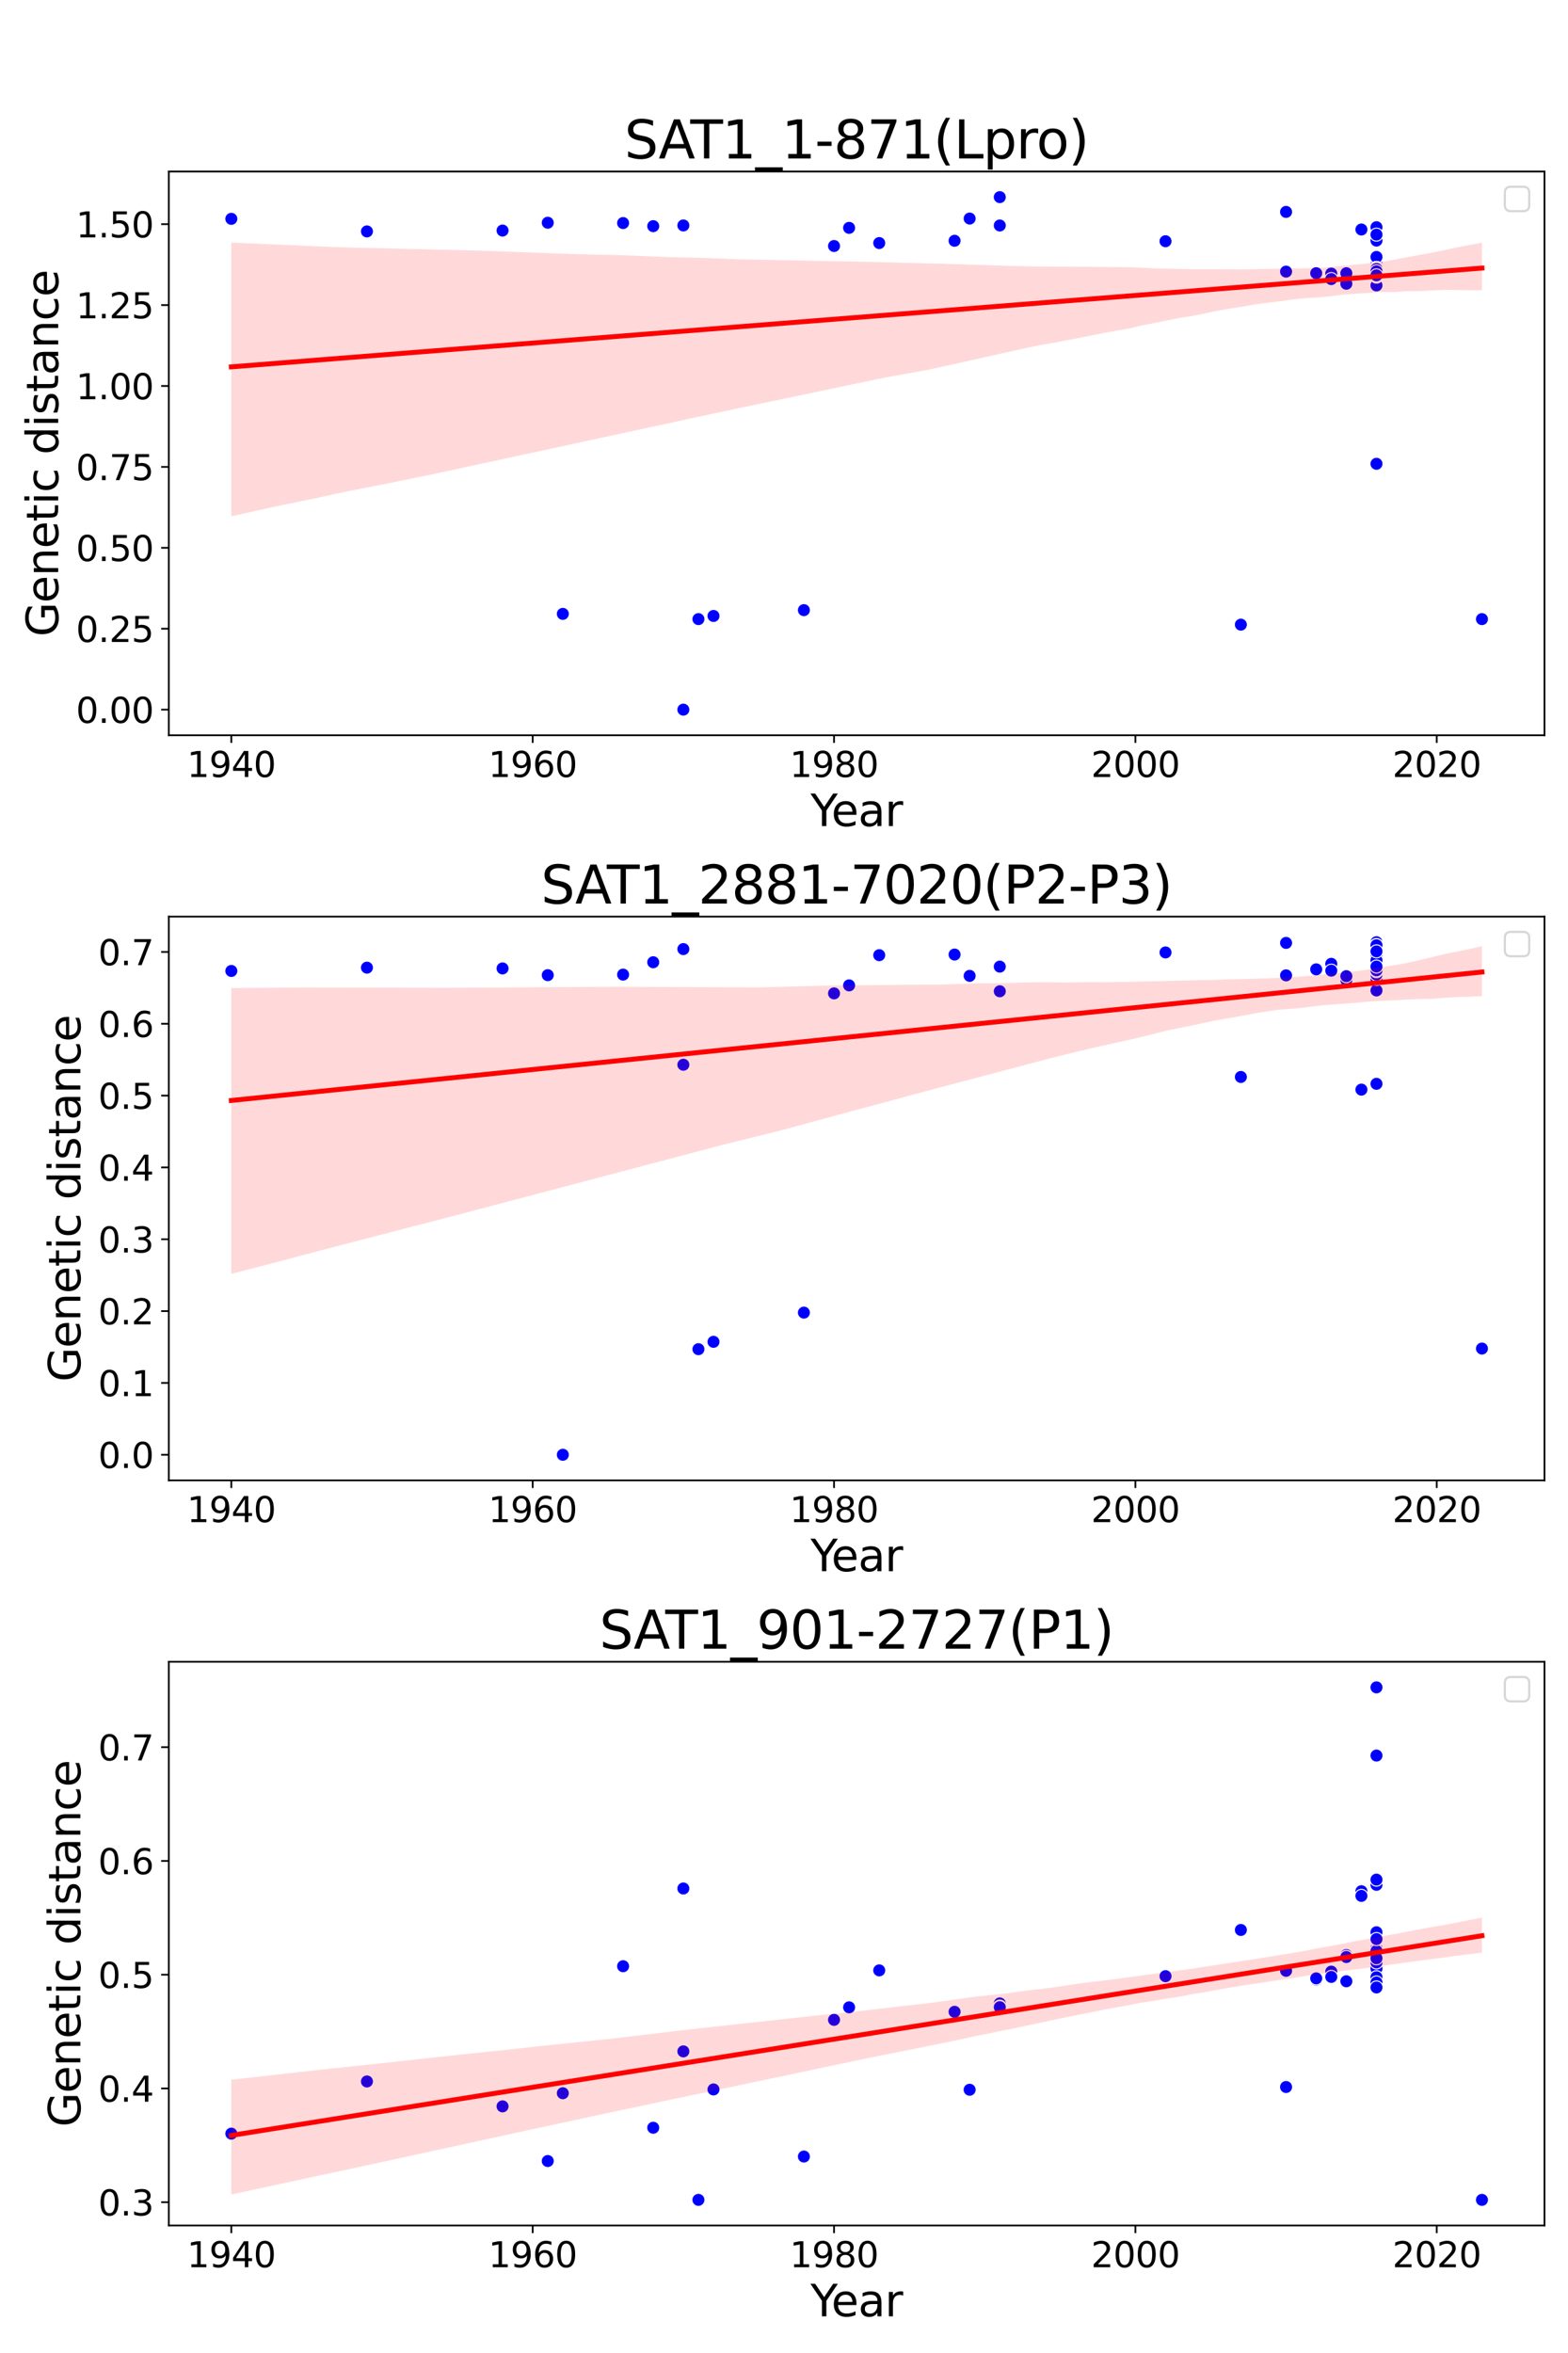 <?xml version="1.0" encoding="utf-8" standalone="no"?>
<!DOCTYPE svg PUBLIC "-//W3C//DTD SVG 1.1//EN"
  "http://www.w3.org/Graphics/SVG/1.1/DTD/svg11.dtd">
<svg xmlns:xlink="http://www.w3.org/1999/xlink" width="720pt" height="1080pt" viewBox="0 0 720 1080" xmlns="http://www.w3.org/2000/svg" version="1.1">
 <defs>
  <style type="text/css">*{stroke-linejoin: round; stroke-linecap: butt}</style>
 </defs>
 <g id="figure_1">
  <g id="patch_1">
   <path d="M 0 1080 
L 720 1080 
L 720 0 
L 0 0 
z
" style="fill: #ffffff"/>
  </g>
  <g id="axes_1">
   <g id="patch_2">
    <path d="M 77.51 337.48 
L 709.2 337.48 
L 709.2 78.72 
L 77.51 78.72 
z
" style="fill: #ffffff"/>
   </g>
   <g id="PathCollection_1">
    <defs>
     <path id="mb380bb89e7" d="M 0 3 
C 0.796 3 1.559 2.684 2.121 2.121 
C 2.684 1.559 3 0.796 3 0 
C 3 -0.796 2.684 -1.559 2.121 -2.121 
C 1.559 -2.684 0.796 -3 0 -3 
C -0.796 -3 -1.559 -2.684 -2.121 -2.121 
C -2.684 -1.559 -3 -0.796 -3 0 
C -3 0.796 -2.684 1.559 -2.121 2.121 
C -1.559 2.684 -0.796 3 0 3 
z
" style="stroke: #ffffff; stroke-width: 0.48"/>
    </defs>
    <g clip-path="url(#p28dff8d6e0)">
     <use xlink:href="#mb380bb89e7" x="403.733" y="111.56" style="fill: #0000ff; stroke: #ffffff; stroke-width: 0.48"/>
     <use xlink:href="#mb380bb89e7" x="535.191" y="110.721" style="fill: #0000ff; stroke: #ffffff; stroke-width: 0.48"/>
     <use xlink:href="#mb380bb89e7" x="680.487" y="284.169" style="fill: #0000ff; stroke: #ffffff; stroke-width: 0.48"/>
     <use xlink:href="#mb380bb89e7" x="320.707" y="284.169" style="fill: #0000ff; stroke: #ffffff; stroke-width: 0.48"/>
     <use xlink:href="#mb380bb89e7" x="313.788" y="325.718" style="fill: #0000ff; stroke: #ffffff; stroke-width: 0.48"/>
     <use xlink:href="#mb380bb89e7" x="569.785" y="286.707" style="fill: #0000ff; stroke: #ffffff; stroke-width: 0.48"/>
     <use xlink:href="#mb380bb89e7" x="327.626" y="282.718" style="fill: #0000ff; stroke: #ffffff; stroke-width: 0.48"/>
     <use xlink:href="#mb380bb89e7" x="258.438" y="281.761" style="fill: #0000ff; stroke: #ffffff; stroke-width: 0.48"/>
     <use xlink:href="#mb380bb89e7" x="369.139" y="280.048" style="fill: #0000ff; stroke: #ffffff; stroke-width: 0.48"/>
     <use xlink:href="#mb380bb89e7" x="632.055" y="212.876" style="fill: #0000ff; stroke: #ffffff; stroke-width: 0.48"/>
     <use xlink:href="#mb380bb89e7" x="632.055" y="104.123" style="fill: #0000ff; stroke: #ffffff; stroke-width: 0.48"/>
     <use xlink:href="#mb380bb89e7" x="632.055" y="104.123" style="fill: #0000ff; stroke: #ffffff; stroke-width: 0.48"/>
     <use xlink:href="#mb380bb89e7" x="632.055" y="104.294" style="fill: #0000ff; stroke: #ffffff; stroke-width: 0.48"/>
     <use xlink:href="#mb380bb89e7" x="632.055" y="104.294" style="fill: #0000ff; stroke: #ffffff; stroke-width: 0.48"/>
     <use xlink:href="#mb380bb89e7" x="625.136" y="105.187" style="fill: #0000ff; stroke: #ffffff; stroke-width: 0.48"/>
     <use xlink:href="#mb380bb89e7" x="625.136" y="105.187" style="fill: #0000ff; stroke: #ffffff; stroke-width: 0.48"/>
     <use xlink:href="#mb380bb89e7" x="625.136" y="105.347" style="fill: #0000ff; stroke: #ffffff; stroke-width: 0.48"/>
     <use xlink:href="#mb380bb89e7" x="625.136" y="105.347" style="fill: #0000ff; stroke: #ffffff; stroke-width: 0.48"/>
     <use xlink:href="#mb380bb89e7" x="632.055" y="131.005" style="fill: #0000ff; stroke: #ffffff; stroke-width: 0.48"/>
     <use xlink:href="#mb380bb89e7" x="611.298" y="126.047" style="fill: #0000ff; stroke: #ffffff; stroke-width: 0.48"/>
     <use xlink:href="#mb380bb89e7" x="611.298" y="125.577" style="fill: #0000ff; stroke: #ffffff; stroke-width: 0.48"/>
     <use xlink:href="#mb380bb89e7" x="590.542" y="124.675" style="fill: #0000ff; stroke: #ffffff; stroke-width: 0.48"/>
     <use xlink:href="#mb380bb89e7" x="604.38" y="125.393" style="fill: #0000ff; stroke: #ffffff; stroke-width: 0.48"/>
     <use xlink:href="#mb380bb89e7" x="604.38" y="125.397" style="fill: #0000ff; stroke: #ffffff; stroke-width: 0.48"/>
     <use xlink:href="#mb380bb89e7" x="632.055" y="126.613" style="fill: #0000ff; stroke: #ffffff; stroke-width: 0.48"/>
     <use xlink:href="#mb380bb89e7" x="632.055" y="125.555" style="fill: #0000ff; stroke: #ffffff; stroke-width: 0.48"/>
     <use xlink:href="#mb380bb89e7" x="632.055" y="126.964" style="fill: #0000ff; stroke: #ffffff; stroke-width: 0.48"/>
     <use xlink:href="#mb380bb89e7" x="632.055" y="122.865" style="fill: #0000ff; stroke: #ffffff; stroke-width: 0.48"/>
     <use xlink:href="#mb380bb89e7" x="632.055" y="122.632" style="fill: #0000ff; stroke: #ffffff; stroke-width: 0.48"/>
     <use xlink:href="#mb380bb89e7" x="632.055" y="121.41" style="fill: #0000ff; stroke: #ffffff; stroke-width: 0.48"/>
     <use xlink:href="#mb380bb89e7" x="632.055" y="121.41" style="fill: #0000ff; stroke: #ffffff; stroke-width: 0.48"/>
     <use xlink:href="#mb380bb89e7" x="632.055" y="121.41" style="fill: #0000ff; stroke: #ffffff; stroke-width: 0.48"/>
     <use xlink:href="#mb380bb89e7" x="632.055" y="121.41" style="fill: #0000ff; stroke: #ffffff; stroke-width: 0.48"/>
     <use xlink:href="#mb380bb89e7" x="632.055" y="121.41" style="fill: #0000ff; stroke: #ffffff; stroke-width: 0.48"/>
     <use xlink:href="#mb380bb89e7" x="632.055" y="121.41" style="fill: #0000ff; stroke: #ffffff; stroke-width: 0.48"/>
     <use xlink:href="#mb380bb89e7" x="632.055" y="121.41" style="fill: #0000ff; stroke: #ffffff; stroke-width: 0.48"/>
     <use xlink:href="#mb380bb89e7" x="632.055" y="122.738" style="fill: #0000ff; stroke: #ffffff; stroke-width: 0.48"/>
     <use xlink:href="#mb380bb89e7" x="632.055" y="123.498" style="fill: #0000ff; stroke: #ffffff; stroke-width: 0.48"/>
     <use xlink:href="#mb380bb89e7" x="632.055" y="117.946" style="fill: #0000ff; stroke: #ffffff; stroke-width: 0.48"/>
     <use xlink:href="#mb380bb89e7" x="632.055" y="110.424" style="fill: #0000ff; stroke: #ffffff; stroke-width: 0.48"/>
     <use xlink:href="#mb380bb89e7" x="632.055" y="107.691" style="fill: #0000ff; stroke: #ffffff; stroke-width: 0.48"/>
     <use xlink:href="#mb380bb89e7" x="632.055" y="123.148" style="fill: #0000ff; stroke: #ffffff; stroke-width: 0.48"/>
     <use xlink:href="#mb380bb89e7" x="632.055" y="123.18" style="fill: #0000ff; stroke: #ffffff; stroke-width: 0.48"/>
     <use xlink:href="#mb380bb89e7" x="632.055" y="123.18" style="fill: #0000ff; stroke: #ffffff; stroke-width: 0.48"/>
     <use xlink:href="#mb380bb89e7" x="632.055" y="123.18" style="fill: #0000ff; stroke: #ffffff; stroke-width: 0.48"/>
     <use xlink:href="#mb380bb89e7" x="632.055" y="123.18" style="fill: #0000ff; stroke: #ffffff; stroke-width: 0.48"/>
     <use xlink:href="#mb380bb89e7" x="632.055" y="123.011" style="fill: #0000ff; stroke: #ffffff; stroke-width: 0.48"/>
     <use xlink:href="#mb380bb89e7" x="632.055" y="123.011" style="fill: #0000ff; stroke: #ffffff; stroke-width: 0.48"/>
     <use xlink:href="#mb380bb89e7" x="632.055" y="123.011" style="fill: #0000ff; stroke: #ffffff; stroke-width: 0.48"/>
     <use xlink:href="#mb380bb89e7" x="632.055" y="123.134" style="fill: #0000ff; stroke: #ffffff; stroke-width: 0.48"/>
     <use xlink:href="#mb380bb89e7" x="632.055" y="123.134" style="fill: #0000ff; stroke: #ffffff; stroke-width: 0.48"/>
     <use xlink:href="#mb380bb89e7" x="632.055" y="125.315" style="fill: #0000ff; stroke: #ffffff; stroke-width: 0.48"/>
     <use xlink:href="#mb380bb89e7" x="632.055" y="125.097" style="fill: #0000ff; stroke: #ffffff; stroke-width: 0.48"/>
     <use xlink:href="#mb380bb89e7" x="632.055" y="125.534" style="fill: #0000ff; stroke: #ffffff; stroke-width: 0.48"/>
     <use xlink:href="#mb380bb89e7" x="632.055" y="125.832" style="fill: #0000ff; stroke: #ffffff; stroke-width: 0.48"/>
     <use xlink:href="#mb380bb89e7" x="632.055" y="126.671" style="fill: #0000ff; stroke: #ffffff; stroke-width: 0.48"/>
     <use xlink:href="#mb380bb89e7" x="632.055" y="126.671" style="fill: #0000ff; stroke: #ffffff; stroke-width: 0.48"/>
     <use xlink:href="#mb380bb89e7" x="632.055" y="126.671" style="fill: #0000ff; stroke: #ffffff; stroke-width: 0.48"/>
     <use xlink:href="#mb380bb89e7" x="632.055" y="126.671" style="fill: #0000ff; stroke: #ffffff; stroke-width: 0.48"/>
     <use xlink:href="#mb380bb89e7" x="632.055" y="126.671" style="fill: #0000ff; stroke: #ffffff; stroke-width: 0.48"/>
     <use xlink:href="#mb380bb89e7" x="632.055" y="126.671" style="fill: #0000ff; stroke: #ffffff; stroke-width: 0.48"/>
     <use xlink:href="#mb380bb89e7" x="632.055" y="126.671" style="fill: #0000ff; stroke: #ffffff; stroke-width: 0.48"/>
     <use xlink:href="#mb380bb89e7" x="632.055" y="126.671" style="fill: #0000ff; stroke: #ffffff; stroke-width: 0.48"/>
     <use xlink:href="#mb380bb89e7" x="632.055" y="126.671" style="fill: #0000ff; stroke: #ffffff; stroke-width: 0.48"/>
     <use xlink:href="#mb380bb89e7" x="632.055" y="126.671" style="fill: #0000ff; stroke: #ffffff; stroke-width: 0.48"/>
     <use xlink:href="#mb380bb89e7" x="632.055" y="126.671" style="fill: #0000ff; stroke: #ffffff; stroke-width: 0.48"/>
     <use xlink:href="#mb380bb89e7" x="632.055" y="126.671" style="fill: #0000ff; stroke: #ffffff; stroke-width: 0.48"/>
     <use xlink:href="#mb380bb89e7" x="618.217" y="125.369" style="fill: #0000ff; stroke: #ffffff; stroke-width: 0.48"/>
     <use xlink:href="#mb380bb89e7" x="618.217" y="125.369" style="fill: #0000ff; stroke: #ffffff; stroke-width: 0.48"/>
     <use xlink:href="#mb380bb89e7" x="618.217" y="125.411" style="fill: #0000ff; stroke: #ffffff; stroke-width: 0.48"/>
     <use xlink:href="#mb380bb89e7" x="618.217" y="125.411" style="fill: #0000ff; stroke: #ffffff; stroke-width: 0.48"/>
     <use xlink:href="#mb380bb89e7" x="632.055" y="123.455" style="fill: #0000ff; stroke: #ffffff; stroke-width: 0.48"/>
     <use xlink:href="#mb380bb89e7" x="632.055" y="124.543" style="fill: #0000ff; stroke: #ffffff; stroke-width: 0.48"/>
     <use xlink:href="#mb380bb89e7" x="632.055" y="126.376" style="fill: #0000ff; stroke: #ffffff; stroke-width: 0.48"/>
     <use xlink:href="#mb380bb89e7" x="618.217" y="130.236" style="fill: #0000ff; stroke: #ffffff; stroke-width: 0.48"/>
     <use xlink:href="#mb380bb89e7" x="611.298" y="128.093" style="fill: #0000ff; stroke: #ffffff; stroke-width: 0.48"/>
     <use xlink:href="#mb380bb89e7" x="438.327" y="110.514" style="fill: #0000ff; stroke: #ffffff; stroke-width: 0.48"/>
     <use xlink:href="#mb380bb89e7" x="459.084" y="90.482" style="fill: #0000ff; stroke: #ffffff; stroke-width: 0.48"/>
     <use xlink:href="#mb380bb89e7" x="590.542" y="97.261" style="fill: #0000ff; stroke: #ffffff; stroke-width: 0.48"/>
     <use xlink:href="#mb380bb89e7" x="106.223" y="100.445" style="fill: #0000ff; stroke: #ffffff; stroke-width: 0.48"/>
     <use xlink:href="#mb380bb89e7" x="299.951" y="103.798" style="fill: #0000ff; stroke: #ffffff; stroke-width: 0.48"/>
     <use xlink:href="#mb380bb89e7" x="445.246" y="100.315" style="fill: #0000ff; stroke: #ffffff; stroke-width: 0.48"/>
     <use xlink:href="#mb380bb89e7" x="251.519" y="102.236" style="fill: #0000ff; stroke: #ffffff; stroke-width: 0.48"/>
     <use xlink:href="#mb380bb89e7" x="230.762" y="105.821" style="fill: #0000ff; stroke: #ffffff; stroke-width: 0.48"/>
     <use xlink:href="#mb380bb89e7" x="168.493" y="106.216" style="fill: #0000ff; stroke: #ffffff; stroke-width: 0.48"/>
     <use xlink:href="#mb380bb89e7" x="313.788" y="103.477" style="fill: #0000ff; stroke: #ffffff; stroke-width: 0.48"/>
     <use xlink:href="#mb380bb89e7" x="459.084" y="103.495" style="fill: #0000ff; stroke: #ffffff; stroke-width: 0.48"/>
     <use xlink:href="#mb380bb89e7" x="459.084" y="103.495" style="fill: #0000ff; stroke: #ffffff; stroke-width: 0.48"/>
     <use xlink:href="#mb380bb89e7" x="389.896" y="104.587" style="fill: #0000ff; stroke: #ffffff; stroke-width: 0.48"/>
     <use xlink:href="#mb380bb89e7" x="286.113" y="102.379" style="fill: #0000ff; stroke: #ffffff; stroke-width: 0.48"/>
     <use xlink:href="#mb380bb89e7" x="382.977" y="112.914" style="fill: #0000ff; stroke: #ffffff; stroke-width: 0.48"/>
    </g>
   </g>
   <g id="PolyCollection_1">
    <path d="M 106.223 111.332 
L 106.223 236.992 
L 112.024 235.691 
L 117.824 234.391 
L 123.625 233.09 
L 129.426 231.851 
L 135.226 230.66 
L 141.027 229.469 
L 146.828 228.27 
L 152.628 226.989 
L 158.429 225.755 
L 164.23 224.613 
L 170.03 223.472 
L 175.831 222.33 
L 181.632 221.15 
L 187.432 219.963 
L 193.233 218.775 
L 199.033 217.585 
L 204.834 216.348 
L 210.635 215.094 
L 216.435 213.84 
L 222.236 212.587 
L 228.037 211.333 
L 233.837 210.08 
L 239.638 208.826 
L 245.439 207.572 
L 251.239 206.319 
L 257.04 205.065 
L 262.841 203.811 
L 268.641 202.558 
L 274.442 201.304 
L 280.242 200.05 
L 286.043 198.797 
L 291.844 197.543 
L 297.644 196.288 
L 303.445 195.034 
L 309.246 193.779 
L 315.046 192.525 
L 320.847 191.27 
L 326.648 190.016 
L 332.448 188.783 
L 338.249 187.567 
L 344.05 186.351 
L 349.85 185.135 
L 355.651 183.919 
L 361.451 182.703 
L 367.252 181.487 
L 373.053 180.271 
L 378.853 179.055 
L 384.654 177.839 
L 390.455 176.622 
L 396.255 175.404 
L 402.056 174.187 
L 407.857 173.038 
L 413.657 171.99 
L 419.458 170.943 
L 425.259 169.896 
L 431.059 168.68 
L 436.86 167.391 
L 442.66 166.096 
L 448.461 164.8 
L 454.262 163.504 
L 460.062 162.208 
L 465.863 160.893 
L 471.664 159.624 
L 477.464 158.423 
L 483.265 157.448 
L 489.066 156.326 
L 494.866 155.231 
L 500.667 154.084 
L 506.468 152.904 
L 512.268 151.859 
L 518.069 150.866 
L 523.869 149.473 
L 529.67 148.324 
L 535.471 147.181 
L 541.271 145.973 
L 547.072 145.108 
L 552.873 143.959 
L 558.673 142.693 
L 564.474 141.691 
L 570.275 140.781 
L 576.075 139.774 
L 581.876 138.976 
L 587.677 138.317 
L 593.477 137.456 
L 599.278 136.882 
L 605.078 136.542 
L 610.879 135.985 
L 616.68 135.217 
L 622.48 134.787 
L 628.281 134.475 
L 634.082 134.012 
L 639.882 134.067 
L 645.683 133.662 
L 651.484 133.595 
L 657.284 133.349 
L 663.085 133.05 
L 668.886 133.144 
L 674.686 133.218 
L 680.487 133.222 
L 680.487 111.371 
L 680.487 111.371 
L 674.686 112.457 
L 668.886 113.574 
L 663.085 114.817 
L 657.284 116.01 
L 651.484 117.061 
L 645.683 118.128 
L 639.882 119.281 
L 634.082 120.224 
L 628.281 120.918 
L 622.48 121.427 
L 616.68 121.99 
L 610.879 122.634 
L 605.078 123.052 
L 599.278 123.13 
L 593.477 123.222 
L 587.677 123.348 
L 581.876 123.465 
L 576.075 123.553 
L 570.275 123.686 
L 564.474 123.625 
L 558.673 123.563 
L 552.873 123.557 
L 547.072 123.579 
L 541.271 123.429 
L 535.471 123.312 
L 529.67 123.143 
L 523.869 122.853 
L 518.069 122.621 
L 512.268 122.587 
L 506.468 122.522 
L 500.667 122.457 
L 494.866 122.45 
L 489.066 122.382 
L 483.265 122.361 
L 477.464 122.336 
L 471.664 122.273 
L 465.863 122.084 
L 460.062 121.913 
L 454.262 121.73 
L 448.461 121.557 
L 442.66 121.366 
L 436.86 121.181 
L 431.059 121.001 
L 425.259 120.923 
L 419.458 120.694 
L 413.657 120.619 
L 407.857 120.411 
L 402.056 120.253 
L 396.255 120.138 
L 390.455 120.025 
L 384.654 119.912 
L 378.853 119.799 
L 373.053 119.686 
L 367.252 119.573 
L 361.451 119.46 
L 355.651 119.347 
L 349.85 119.234 
L 344.05 119.121 
L 338.249 118.996 
L 332.448 118.751 
L 326.648 118.506 
L 320.847 118.322 
L 315.046 118.189 
L 309.246 118.055 
L 303.445 117.856 
L 297.644 117.621 
L 291.844 117.387 
L 286.043 117.152 
L 280.242 116.994 
L 274.442 116.867 
L 268.641 116.74 
L 262.841 116.597 
L 257.04 116.38 
L 251.239 116.163 
L 245.439 115.949 
L 239.638 115.734 
L 233.837 115.519 
L 228.037 115.305 
L 222.236 115.09 
L 216.435 114.926 
L 210.635 114.791 
L 204.834 114.636 
L 199.033 114.521 
L 193.233 114.383 
L 187.432 114.246 
L 181.632 114.109 
L 175.831 113.972 
L 170.03 113.835 
L 164.23 113.698 
L 158.429 113.562 
L 152.628 113.355 
L 146.828 113.102 
L 141.027 112.85 
L 135.226 112.597 
L 129.426 112.344 
L 123.625 112.091 
L 117.824 111.838 
L 112.024 111.585 
L 106.223 111.332 
z
" clip-path="url(#p28dff8d6e0)" style="fill: #ff0000; fill-opacity: 0.15"/>
   </g>
   <g id="matplotlib.axis_1">
    <g id="xtick_1">
     <g id="line2d_1">
      <defs>
       <path id="m4cda6ded57" d="M 0 0 
L 0 3.5 
" style="stroke: #000000; stroke-width: 0.8"/>
      </defs>
      <g>
       <use xlink:href="#m4cda6ded57" x="106.223" y="337.48" style="stroke: #000000; stroke-width: 0.8"/>
      </g>
     </g>
     <g id="text_1">
      <!-- 1940 -->
      <g transform="translate(85.863 356.637) scale(0.16 -0.16)">
       <defs>
        <path id="DejaVuSans-31" d="M 794 531 
L 1825 531 
L 1825 4091 
L 703 3866 
L 703 4441 
L 1819 4666 
L 2450 4666 
L 2450 531 
L 3481 531 
L 3481 0 
L 794 0 
L 794 531 
z
" transform="scale(0.016)"/>
        <path id="DejaVuSans-39" d="M 703 97 
L 703 672 
Q 941 559 1184 500 
Q 1428 441 1663 441 
Q 2288 441 2617 861 
Q 2947 1281 2994 2138 
Q 2813 1869 2534 1725 
Q 2256 1581 1919 1581 
Q 1219 1581 811 2004 
Q 403 2428 403 3163 
Q 403 3881 828 4315 
Q 1253 4750 1959 4750 
Q 2769 4750 3195 4129 
Q 3622 3509 3622 2328 
Q 3622 1225 3098 567 
Q 2575 -91 1691 -91 
Q 1453 -91 1209 -44 
Q 966 3 703 97 
z
M 1959 2075 
Q 2384 2075 2632 2365 
Q 2881 2656 2881 3163 
Q 2881 3666 2632 3958 
Q 2384 4250 1959 4250 
Q 1534 4250 1286 3958 
Q 1038 3666 1038 3163 
Q 1038 2656 1286 2365 
Q 1534 2075 1959 2075 
z
" transform="scale(0.016)"/>
        <path id="DejaVuSans-34" d="M 2419 4116 
L 825 1625 
L 2419 1625 
L 2419 4116 
z
M 2253 4666 
L 3047 4666 
L 3047 1625 
L 3713 1625 
L 3713 1100 
L 3047 1100 
L 3047 0 
L 2419 0 
L 2419 1100 
L 313 1100 
L 313 1709 
L 2253 4666 
z
" transform="scale(0.016)"/>
        <path id="DejaVuSans-30" d="M 2034 4250 
Q 1547 4250 1301 3770 
Q 1056 3291 1056 2328 
Q 1056 1369 1301 889 
Q 1547 409 2034 409 
Q 2525 409 2770 889 
Q 3016 1369 3016 2328 
Q 3016 3291 2770 3770 
Q 2525 4250 2034 4250 
z
M 2034 4750 
Q 2819 4750 3233 4129 
Q 3647 3509 3647 2328 
Q 3647 1150 3233 529 
Q 2819 -91 2034 -91 
Q 1250 -91 836 529 
Q 422 1150 422 2328 
Q 422 3509 836 4129 
Q 1250 4750 2034 4750 
z
" transform="scale(0.016)"/>
       </defs>
       <use xlink:href="#DejaVuSans-31"/>
       <use xlink:href="#DejaVuSans-39" x="63.623"/>
       <use xlink:href="#DejaVuSans-34" x="127.246"/>
       <use xlink:href="#DejaVuSans-30" x="190.869"/>
      </g>
     </g>
    </g>
    <g id="xtick_2">
     <g id="line2d_2">
      <g>
       <use xlink:href="#m4cda6ded57" x="244.6" y="337.48" style="stroke: #000000; stroke-width: 0.8"/>
      </g>
     </g>
     <g id="text_2">
      <!-- 1960 -->
      <g transform="translate(224.24 356.637) scale(0.16 -0.16)">
       <defs>
        <path id="DejaVuSans-36" d="M 2113 2584 
Q 1688 2584 1439 2293 
Q 1191 2003 1191 1497 
Q 1191 994 1439 701 
Q 1688 409 2113 409 
Q 2538 409 2786 701 
Q 3034 994 3034 1497 
Q 3034 2003 2786 2293 
Q 2538 2584 2113 2584 
z
M 3366 4563 
L 3366 3988 
Q 3128 4100 2886 4159 
Q 2644 4219 2406 4219 
Q 1781 4219 1451 3797 
Q 1122 3375 1075 2522 
Q 1259 2794 1537 2939 
Q 1816 3084 2150 3084 
Q 2853 3084 3261 2657 
Q 3669 2231 3669 1497 
Q 3669 778 3244 343 
Q 2819 -91 2113 -91 
Q 1303 -91 875 529 
Q 447 1150 447 2328 
Q 447 3434 972 4092 
Q 1497 4750 2381 4750 
Q 2619 4750 2861 4703 
Q 3103 4656 3366 4563 
z
" transform="scale(0.016)"/>
       </defs>
       <use xlink:href="#DejaVuSans-31"/>
       <use xlink:href="#DejaVuSans-39" x="63.623"/>
       <use xlink:href="#DejaVuSans-36" x="127.246"/>
       <use xlink:href="#DejaVuSans-30" x="190.869"/>
      </g>
     </g>
    </g>
    <g id="xtick_3">
     <g id="line2d_3">
      <g>
       <use xlink:href="#m4cda6ded57" x="382.977" y="337.48" style="stroke: #000000; stroke-width: 0.8"/>
      </g>
     </g>
     <g id="text_3">
      <!-- 1980 -->
      <g transform="translate(362.617 356.637) scale(0.16 -0.16)">
       <defs>
        <path id="DejaVuSans-38" d="M 2034 2216 
Q 1584 2216 1326 1975 
Q 1069 1734 1069 1313 
Q 1069 891 1326 650 
Q 1584 409 2034 409 
Q 2484 409 2743 651 
Q 3003 894 3003 1313 
Q 3003 1734 2745 1975 
Q 2488 2216 2034 2216 
z
M 1403 2484 
Q 997 2584 770 2862 
Q 544 3141 544 3541 
Q 544 4100 942 4425 
Q 1341 4750 2034 4750 
Q 2731 4750 3128 4425 
Q 3525 4100 3525 3541 
Q 3525 3141 3298 2862 
Q 3072 2584 2669 2484 
Q 3125 2378 3379 2068 
Q 3634 1759 3634 1313 
Q 3634 634 3220 271 
Q 2806 -91 2034 -91 
Q 1263 -91 848 271 
Q 434 634 434 1313 
Q 434 1759 690 2068 
Q 947 2378 1403 2484 
z
M 1172 3481 
Q 1172 3119 1398 2916 
Q 1625 2713 2034 2713 
Q 2441 2713 2670 2916 
Q 2900 3119 2900 3481 
Q 2900 3844 2670 4047 
Q 2441 4250 2034 4250 
Q 1625 4250 1398 4047 
Q 1172 3844 1172 3481 
z
" transform="scale(0.016)"/>
       </defs>
       <use xlink:href="#DejaVuSans-31"/>
       <use xlink:href="#DejaVuSans-39" x="63.623"/>
       <use xlink:href="#DejaVuSans-38" x="127.246"/>
       <use xlink:href="#DejaVuSans-30" x="190.869"/>
      </g>
     </g>
    </g>
    <g id="xtick_4">
     <g id="line2d_4">
      <g>
       <use xlink:href="#m4cda6ded57" x="521.354" y="337.48" style="stroke: #000000; stroke-width: 0.8"/>
      </g>
     </g>
     <g id="text_4">
      <!-- 2000 -->
      <g transform="translate(500.994 356.637) scale(0.16 -0.16)">
       <defs>
        <path id="DejaVuSans-32" d="M 1228 531 
L 3431 531 
L 3431 0 
L 469 0 
L 469 531 
Q 828 903 1448 1529 
Q 2069 2156 2228 2338 
Q 2531 2678 2651 2914 
Q 2772 3150 2772 3378 
Q 2772 3750 2511 3984 
Q 2250 4219 1831 4219 
Q 1534 4219 1204 4116 
Q 875 4013 500 3803 
L 500 4441 
Q 881 4594 1212 4672 
Q 1544 4750 1819 4750 
Q 2544 4750 2975 4387 
Q 3406 4025 3406 3419 
Q 3406 3131 3298 2873 
Q 3191 2616 2906 2266 
Q 2828 2175 2409 1742 
Q 1991 1309 1228 531 
z
" transform="scale(0.016)"/>
       </defs>
       <use xlink:href="#DejaVuSans-32"/>
       <use xlink:href="#DejaVuSans-30" x="63.623"/>
       <use xlink:href="#DejaVuSans-30" x="127.246"/>
       <use xlink:href="#DejaVuSans-30" x="190.869"/>
      </g>
     </g>
    </g>
    <g id="xtick_5">
     <g id="line2d_5">
      <g>
       <use xlink:href="#m4cda6ded57" x="659.73" y="337.48" style="stroke: #000000; stroke-width: 0.8"/>
      </g>
     </g>
     <g id="text_5">
      <!-- 2020 -->
      <g transform="translate(639.37 356.637) scale(0.16 -0.16)">
       <use xlink:href="#DejaVuSans-32"/>
       <use xlink:href="#DejaVuSans-30" x="63.623"/>
       <use xlink:href="#DejaVuSans-32" x="127.246"/>
       <use xlink:href="#DejaVuSans-30" x="190.869"/>
      </g>
     </g>
    </g>
    <g id="text_6">
     <!-- Year -->
     <g transform="translate(372.18 379.162) scale(0.2 -0.2)">
      <defs>
       <path id="DejaVuSans-59" d="M -13 4666 
L 666 4666 
L 1959 2747 
L 3244 4666 
L 3922 4666 
L 2272 2222 
L 2272 0 
L 1638 0 
L 1638 2222 
L -13 4666 
z
" transform="scale(0.016)"/>
       <path id="DejaVuSans-65" d="M 3597 1894 
L 3597 1613 
L 953 1613 
Q 991 1019 1311 708 
Q 1631 397 2203 397 
Q 2534 397 2845 478 
Q 3156 559 3463 722 
L 3463 178 
Q 3153 47 2828 -22 
Q 2503 -91 2169 -91 
Q 1331 -91 842 396 
Q 353 884 353 1716 
Q 353 2575 817 3079 
Q 1281 3584 2069 3584 
Q 2775 3584 3186 3129 
Q 3597 2675 3597 1894 
z
M 3022 2063 
Q 3016 2534 2758 2815 
Q 2500 3097 2075 3097 
Q 1594 3097 1305 2825 
Q 1016 2553 972 2059 
L 3022 2063 
z
" transform="scale(0.016)"/>
       <path id="DejaVuSans-61" d="M 2194 1759 
Q 1497 1759 1228 1600 
Q 959 1441 959 1056 
Q 959 750 1161 570 
Q 1363 391 1709 391 
Q 2188 391 2477 730 
Q 2766 1069 2766 1631 
L 2766 1759 
L 2194 1759 
z
M 3341 1997 
L 3341 0 
L 2766 0 
L 2766 531 
Q 2569 213 2275 61 
Q 1981 -91 1556 -91 
Q 1019 -91 701 211 
Q 384 513 384 1019 
Q 384 1609 779 1909 
Q 1175 2209 1959 2209 
L 2766 2209 
L 2766 2266 
Q 2766 2663 2505 2880 
Q 2244 3097 1772 3097 
Q 1472 3097 1187 3025 
Q 903 2953 641 2809 
L 641 3341 
Q 956 3463 1253 3523 
Q 1550 3584 1831 3584 
Q 2591 3584 2966 3190 
Q 3341 2797 3341 1997 
z
" transform="scale(0.016)"/>
       <path id="DejaVuSans-72" d="M 2631 2963 
Q 2534 3019 2420 3045 
Q 2306 3072 2169 3072 
Q 1681 3072 1420 2755 
Q 1159 2438 1159 1844 
L 1159 0 
L 581 0 
L 581 3500 
L 1159 3500 
L 1159 2956 
Q 1341 3275 1631 3429 
Q 1922 3584 2338 3584 
Q 2397 3584 2469 3576 
Q 2541 3569 2628 3553 
L 2631 2963 
z
" transform="scale(0.016)"/>
      </defs>
      <use xlink:href="#DejaVuSans-59"/>
      <use xlink:href="#DejaVuSans-65" x="47.834"/>
      <use xlink:href="#DejaVuSans-61" x="109.357"/>
      <use xlink:href="#DejaVuSans-72" x="170.637"/>
     </g>
    </g>
   </g>
   <g id="matplotlib.axis_2">
    <g id="ytick_1">
     <g id="line2d_6">
      <defs>
       <path id="m7f295c3799" d="M 0 0 
L -3.5 0 
" style="stroke: #000000; stroke-width: 0.8"/>
      </defs>
      <g>
       <use xlink:href="#m7f295c3799" x="77.51" y="325.718" style="stroke: #000000; stroke-width: 0.8"/>
      </g>
     </g>
     <g id="text_7">
      <!-- 0.00 -->
      <g transform="translate(34.885 331.797) scale(0.16 -0.16)">
       <defs>
        <path id="DejaVuSans-2e" d="M 684 794 
L 1344 794 
L 1344 0 
L 684 0 
L 684 794 
z
" transform="scale(0.016)"/>
       </defs>
       <use xlink:href="#DejaVuSans-30"/>
       <use xlink:href="#DejaVuSans-2e" x="63.623"/>
       <use xlink:href="#DejaVuSans-30" x="95.41"/>
       <use xlink:href="#DejaVuSans-30" x="159.033"/>
      </g>
     </g>
    </g>
    <g id="ytick_2">
     <g id="line2d_7">
      <g>
       <use xlink:href="#m7f295c3799" x="77.51" y="288.579" style="stroke: #000000; stroke-width: 0.8"/>
      </g>
     </g>
     <g id="text_8">
      <!-- 0.25 -->
      <g transform="translate(34.885 294.658) scale(0.16 -0.16)">
       <defs>
        <path id="DejaVuSans-35" d="M 691 4666 
L 3169 4666 
L 3169 4134 
L 1269 4134 
L 1269 2991 
Q 1406 3038 1543 3061 
Q 1681 3084 1819 3084 
Q 2600 3084 3056 2656 
Q 3513 2228 3513 1497 
Q 3513 744 3044 326 
Q 2575 -91 1722 -91 
Q 1428 -91 1123 -41 
Q 819 9 494 109 
L 494 744 
Q 775 591 1075 516 
Q 1375 441 1709 441 
Q 2250 441 2565 725 
Q 2881 1009 2881 1497 
Q 2881 1984 2565 2268 
Q 2250 2553 1709 2553 
Q 1456 2553 1204 2497 
Q 953 2441 691 2322 
L 691 4666 
z
" transform="scale(0.016)"/>
       </defs>
       <use xlink:href="#DejaVuSans-30"/>
       <use xlink:href="#DejaVuSans-2e" x="63.623"/>
       <use xlink:href="#DejaVuSans-32" x="95.41"/>
       <use xlink:href="#DejaVuSans-35" x="159.033"/>
      </g>
     </g>
    </g>
    <g id="ytick_3">
     <g id="line2d_8">
      <g>
       <use xlink:href="#m7f295c3799" x="77.51" y="251.44" style="stroke: #000000; stroke-width: 0.8"/>
      </g>
     </g>
     <g id="text_9">
      <!-- 0.50 -->
      <g transform="translate(34.885 257.519) scale(0.16 -0.16)">
       <use xlink:href="#DejaVuSans-30"/>
       <use xlink:href="#DejaVuSans-2e" x="63.623"/>
       <use xlink:href="#DejaVuSans-35" x="95.41"/>
       <use xlink:href="#DejaVuSans-30" x="159.033"/>
      </g>
     </g>
    </g>
    <g id="ytick_4">
     <g id="line2d_9">
      <g>
       <use xlink:href="#m7f295c3799" x="77.51" y="214.301" style="stroke: #000000; stroke-width: 0.8"/>
      </g>
     </g>
     <g id="text_10">
      <!-- 0.75 -->
      <g transform="translate(34.885 220.379) scale(0.16 -0.16)">
       <defs>
        <path id="DejaVuSans-37" d="M 525 4666 
L 3525 4666 
L 3525 4397 
L 1831 0 
L 1172 0 
L 2766 4134 
L 525 4134 
L 525 4666 
z
" transform="scale(0.016)"/>
       </defs>
       <use xlink:href="#DejaVuSans-30"/>
       <use xlink:href="#DejaVuSans-2e" x="63.623"/>
       <use xlink:href="#DejaVuSans-37" x="95.41"/>
       <use xlink:href="#DejaVuSans-35" x="159.033"/>
      </g>
     </g>
    </g>
    <g id="ytick_5">
     <g id="line2d_10">
      <g>
       <use xlink:href="#m7f295c3799" x="77.51" y="177.161" style="stroke: #000000; stroke-width: 0.8"/>
      </g>
     </g>
     <g id="text_11">
      <!-- 1.00 -->
      <g transform="translate(34.885 183.24) scale(0.16 -0.16)">
       <use xlink:href="#DejaVuSans-31"/>
       <use xlink:href="#DejaVuSans-2e" x="63.623"/>
       <use xlink:href="#DejaVuSans-30" x="95.41"/>
       <use xlink:href="#DejaVuSans-30" x="159.033"/>
      </g>
     </g>
    </g>
    <g id="ytick_6">
     <g id="line2d_11">
      <g>
       <use xlink:href="#m7f295c3799" x="77.51" y="140.022" style="stroke: #000000; stroke-width: 0.8"/>
      </g>
     </g>
     <g id="text_12">
      <!-- 1.25 -->
      <g transform="translate(34.885 146.101) scale(0.16 -0.16)">
       <use xlink:href="#DejaVuSans-31"/>
       <use xlink:href="#DejaVuSans-2e" x="63.623"/>
       <use xlink:href="#DejaVuSans-32" x="95.41"/>
       <use xlink:href="#DejaVuSans-35" x="159.033"/>
      </g>
     </g>
    </g>
    <g id="ytick_7">
     <g id="line2d_12">
      <g>
       <use xlink:href="#m7f295c3799" x="77.51" y="102.883" style="stroke: #000000; stroke-width: 0.8"/>
      </g>
     </g>
     <g id="text_13">
      <!-- 1.50 -->
      <g transform="translate(34.885 108.962) scale(0.16 -0.16)">
       <use xlink:href="#DejaVuSans-31"/>
       <use xlink:href="#DejaVuSans-2e" x="63.623"/>
       <use xlink:href="#DejaVuSans-35" x="95.41"/>
       <use xlink:href="#DejaVuSans-30" x="159.033"/>
      </g>
     </g>
    </g>
    <g id="text_14">
     <!-- Genetic distance -->
     <g transform="translate(26.726 292.241) rotate(-90) scale(0.2 -0.2)">
      <defs>
       <path id="DejaVuSans-47" d="M 3809 666 
L 3809 1919 
L 2778 1919 
L 2778 2438 
L 4434 2438 
L 4434 434 
Q 4069 175 3628 42 
Q 3188 -91 2688 -91 
Q 1594 -91 976 548 
Q 359 1188 359 2328 
Q 359 3472 976 4111 
Q 1594 4750 2688 4750 
Q 3144 4750 3555 4637 
Q 3966 4525 4313 4306 
L 4313 3634 
Q 3963 3931 3569 4081 
Q 3175 4231 2741 4231 
Q 1884 4231 1454 3753 
Q 1025 3275 1025 2328 
Q 1025 1384 1454 906 
Q 1884 428 2741 428 
Q 3075 428 3337 486 
Q 3600 544 3809 666 
z
" transform="scale(0.016)"/>
       <path id="DejaVuSans-6e" d="M 3513 2113 
L 3513 0 
L 2938 0 
L 2938 2094 
Q 2938 2591 2744 2837 
Q 2550 3084 2163 3084 
Q 1697 3084 1428 2787 
Q 1159 2491 1159 1978 
L 1159 0 
L 581 0 
L 581 3500 
L 1159 3500 
L 1159 2956 
Q 1366 3272 1645 3428 
Q 1925 3584 2291 3584 
Q 2894 3584 3203 3211 
Q 3513 2838 3513 2113 
z
" transform="scale(0.016)"/>
       <path id="DejaVuSans-74" d="M 1172 4494 
L 1172 3500 
L 2356 3500 
L 2356 3053 
L 1172 3053 
L 1172 1153 
Q 1172 725 1289 603 
Q 1406 481 1766 481 
L 2356 481 
L 2356 0 
L 1766 0 
Q 1100 0 847 248 
Q 594 497 594 1153 
L 594 3053 
L 172 3053 
L 172 3500 
L 594 3500 
L 594 4494 
L 1172 4494 
z
" transform="scale(0.016)"/>
       <path id="DejaVuSans-69" d="M 603 3500 
L 1178 3500 
L 1178 0 
L 603 0 
L 603 3500 
z
M 603 4863 
L 1178 4863 
L 1178 4134 
L 603 4134 
L 603 4863 
z
" transform="scale(0.016)"/>
       <path id="DejaVuSans-63" d="M 3122 3366 
L 3122 2828 
Q 2878 2963 2633 3030 
Q 2388 3097 2138 3097 
Q 1578 3097 1268 2742 
Q 959 2388 959 1747 
Q 959 1106 1268 751 
Q 1578 397 2138 397 
Q 2388 397 2633 464 
Q 2878 531 3122 666 
L 3122 134 
Q 2881 22 2623 -34 
Q 2366 -91 2075 -91 
Q 1284 -91 818 406 
Q 353 903 353 1747 
Q 353 2603 823 3093 
Q 1294 3584 2113 3584 
Q 2378 3584 2631 3529 
Q 2884 3475 3122 3366 
z
" transform="scale(0.016)"/>
       <path id="DejaVuSans-20" transform="scale(0.016)"/>
       <path id="DejaVuSans-64" d="M 2906 2969 
L 2906 4863 
L 3481 4863 
L 3481 0 
L 2906 0 
L 2906 525 
Q 2725 213 2448 61 
Q 2172 -91 1784 -91 
Q 1150 -91 751 415 
Q 353 922 353 1747 
Q 353 2572 751 3078 
Q 1150 3584 1784 3584 
Q 2172 3584 2448 3432 
Q 2725 3281 2906 2969 
z
M 947 1747 
Q 947 1113 1208 752 
Q 1469 391 1925 391 
Q 2381 391 2643 752 
Q 2906 1113 2906 1747 
Q 2906 2381 2643 2742 
Q 2381 3103 1925 3103 
Q 1469 3103 1208 2742 
Q 947 2381 947 1747 
z
" transform="scale(0.016)"/>
       <path id="DejaVuSans-73" d="M 2834 3397 
L 2834 2853 
Q 2591 2978 2328 3040 
Q 2066 3103 1784 3103 
Q 1356 3103 1142 2972 
Q 928 2841 928 2578 
Q 928 2378 1081 2264 
Q 1234 2150 1697 2047 
L 1894 2003 
Q 2506 1872 2764 1633 
Q 3022 1394 3022 966 
Q 3022 478 2636 193 
Q 2250 -91 1575 -91 
Q 1294 -91 989 -36 
Q 684 19 347 128 
L 347 722 
Q 666 556 975 473 
Q 1284 391 1588 391 
Q 1994 391 2212 530 
Q 2431 669 2431 922 
Q 2431 1156 2273 1281 
Q 2116 1406 1581 1522 
L 1381 1569 
Q 847 1681 609 1914 
Q 372 2147 372 2553 
Q 372 3047 722 3315 
Q 1072 3584 1716 3584 
Q 2034 3584 2315 3537 
Q 2597 3491 2834 3397 
z
" transform="scale(0.016)"/>
      </defs>
      <use xlink:href="#DejaVuSans-47"/>
      <use xlink:href="#DejaVuSans-65" x="77.49"/>
      <use xlink:href="#DejaVuSans-6e" x="139.014"/>
      <use xlink:href="#DejaVuSans-65" x="202.393"/>
      <use xlink:href="#DejaVuSans-74" x="263.916"/>
      <use xlink:href="#DejaVuSans-69" x="303.125"/>
      <use xlink:href="#DejaVuSans-63" x="330.908"/>
      <use xlink:href="#DejaVuSans-20" x="385.889"/>
      <use xlink:href="#DejaVuSans-64" x="417.676"/>
      <use xlink:href="#DejaVuSans-69" x="481.152"/>
      <use xlink:href="#DejaVuSans-73" x="508.936"/>
      <use xlink:href="#DejaVuSans-74" x="561.035"/>
      <use xlink:href="#DejaVuSans-61" x="600.244"/>
      <use xlink:href="#DejaVuSans-6e" x="661.523"/>
      <use xlink:href="#DejaVuSans-63" x="724.902"/>
      <use xlink:href="#DejaVuSans-65" x="779.883"/>
     </g>
    </g>
   </g>
   <g id="line2d_13">
    <path d="M 106.223 168.386 
L 112.024 167.928 
L 117.824 167.47 
L 123.625 167.012 
L 129.426 166.554 
L 135.226 166.096 
L 141.027 165.638 
L 146.828 165.18 
L 152.628 164.722 
L 158.429 164.264 
L 164.23 163.806 
L 170.03 163.348 
L 175.831 162.89 
L 181.632 162.432 
L 187.432 161.975 
L 193.233 161.517 
L 199.033 161.059 
L 204.834 160.601 
L 210.635 160.143 
L 216.435 159.685 
L 222.236 159.227 
L 228.037 158.769 
L 233.837 158.311 
L 239.638 157.853 
L 245.439 157.395 
L 251.239 156.937 
L 257.04 156.479 
L 262.841 156.021 
L 268.641 155.563 
L 274.442 155.105 
L 280.242 154.647 
L 286.043 154.189 
L 291.844 153.731 
L 297.644 153.274 
L 303.445 152.816 
L 309.246 152.358 
L 315.046 151.9 
L 320.847 151.442 
L 326.648 150.984 
L 332.448 150.526 
L 338.249 150.068 
L 344.05 149.61 
L 349.85 149.152 
L 355.651 148.694 
L 361.451 148.236 
L 367.252 147.778 
L 373.053 147.32 
L 378.853 146.862 
L 384.654 146.404 
L 390.455 145.946 
L 396.255 145.488 
L 402.056 145.03 
L 407.857 144.573 
L 413.657 144.115 
L 419.458 143.657 
L 425.259 143.199 
L 431.059 142.741 
L 436.86 142.283 
L 442.66 141.825 
L 448.461 141.367 
L 454.262 140.909 
L 460.062 140.451 
L 465.863 139.993 
L 471.664 139.535 
L 477.464 139.077 
L 483.265 138.619 
L 489.066 138.161 
L 494.866 137.703 
L 500.667 137.245 
L 506.468 136.787 
L 512.268 136.329 
L 518.069 135.872 
L 523.869 135.414 
L 529.67 134.956 
L 535.471 134.498 
L 541.271 134.04 
L 547.072 133.582 
L 552.873 133.124 
L 558.673 132.666 
L 564.474 132.208 
L 570.275 131.75 
L 576.075 131.292 
L 581.876 130.834 
L 587.677 130.376 
L 593.477 129.918 
L 599.278 129.46 
L 605.078 129.002 
L 610.879 128.544 
L 616.68 128.086 
L 622.48 127.628 
L 628.281 127.171 
L 634.082 126.713 
L 639.882 126.255 
L 645.683 125.797 
L 651.484 125.339 
L 657.284 124.881 
L 663.085 124.423 
L 668.886 123.965 
L 674.686 123.507 
L 680.487 123.049 
" clip-path="url(#p28dff8d6e0)" style="fill: none; stroke: #ff0000; stroke-width: 2.25; stroke-linecap: square"/>
   </g>
   <g id="patch_3">
    <path d="M 77.51 337.48 
L 77.51 78.72 
" style="fill: none; stroke: #000000; stroke-width: 0.8; stroke-linejoin: miter; stroke-linecap: square"/>
   </g>
   <g id="patch_4">
    <path d="M 709.2 337.48 
L 709.2 78.72 
" style="fill: none; stroke: #000000; stroke-width: 0.8; stroke-linejoin: miter; stroke-linecap: square"/>
   </g>
   <g id="patch_5">
    <path d="M 77.51 337.48 
L 709.2 337.48 
" style="fill: none; stroke: #000000; stroke-width: 0.8; stroke-linejoin: miter; stroke-linecap: square"/>
   </g>
   <g id="patch_6">
    <path d="M 77.51 78.72 
L 709.2 78.72 
" style="fill: none; stroke: #000000; stroke-width: 0.8; stroke-linejoin: miter; stroke-linecap: square"/>
   </g>
   <g id="text_15">
    <!-- SAT1_1-871(Lpro) -->
    <g transform="translate(286.726 72.72) scale(0.24 -0.24)">
     <defs>
      <path id="DejaVuSans-53" d="M 3425 4513 
L 3425 3897 
Q 3066 4069 2747 4153 
Q 2428 4238 2131 4238 
Q 1616 4238 1336 4038 
Q 1056 3838 1056 3469 
Q 1056 3159 1242 3001 
Q 1428 2844 1947 2747 
L 2328 2669 
Q 3034 2534 3370 2195 
Q 3706 1856 3706 1288 
Q 3706 609 3251 259 
Q 2797 -91 1919 -91 
Q 1588 -91 1214 -16 
Q 841 59 441 206 
L 441 856 
Q 825 641 1194 531 
Q 1563 422 1919 422 
Q 2459 422 2753 634 
Q 3047 847 3047 1241 
Q 3047 1584 2836 1778 
Q 2625 1972 2144 2069 
L 1759 2144 
Q 1053 2284 737 2584 
Q 422 2884 422 3419 
Q 422 4038 858 4394 
Q 1294 4750 2059 4750 
Q 2388 4750 2728 4690 
Q 3069 4631 3425 4513 
z
" transform="scale(0.016)"/>
      <path id="DejaVuSans-41" d="M 2188 4044 
L 1331 1722 
L 3047 1722 
L 2188 4044 
z
M 1831 4666 
L 2547 4666 
L 4325 0 
L 3669 0 
L 3244 1197 
L 1141 1197 
L 716 0 
L 50 0 
L 1831 4666 
z
" transform="scale(0.016)"/>
      <path id="DejaVuSans-54" d="M -19 4666 
L 3928 4666 
L 3928 4134 
L 2272 4134 
L 2272 0 
L 1638 0 
L 1638 4134 
L -19 4134 
L -19 4666 
z
" transform="scale(0.016)"/>
      <path id="DejaVuSans-5f" d="M 3263 -1063 
L 3263 -1509 
L -63 -1509 
L -63 -1063 
L 3263 -1063 
z
" transform="scale(0.016)"/>
      <path id="DejaVuSans-2d" d="M 313 2009 
L 1997 2009 
L 1997 1497 
L 313 1497 
L 313 2009 
z
" transform="scale(0.016)"/>
      <path id="DejaVuSans-28" d="M 1984 4856 
Q 1566 4138 1362 3434 
Q 1159 2731 1159 2009 
Q 1159 1288 1364 580 
Q 1569 -128 1984 -844 
L 1484 -844 
Q 1016 -109 783 600 
Q 550 1309 550 2009 
Q 550 2706 781 3412 
Q 1013 4119 1484 4856 
L 1984 4856 
z
" transform="scale(0.016)"/>
      <path id="DejaVuSans-4c" d="M 628 4666 
L 1259 4666 
L 1259 531 
L 3531 531 
L 3531 0 
L 628 0 
L 628 4666 
z
" transform="scale(0.016)"/>
      <path id="DejaVuSans-70" d="M 1159 525 
L 1159 -1331 
L 581 -1331 
L 581 3500 
L 1159 3500 
L 1159 2969 
Q 1341 3281 1617 3432 
Q 1894 3584 2278 3584 
Q 2916 3584 3314 3078 
Q 3713 2572 3713 1747 
Q 3713 922 3314 415 
Q 2916 -91 2278 -91 
Q 1894 -91 1617 61 
Q 1341 213 1159 525 
z
M 3116 1747 
Q 3116 2381 2855 2742 
Q 2594 3103 2138 3103 
Q 1681 3103 1420 2742 
Q 1159 2381 1159 1747 
Q 1159 1113 1420 752 
Q 1681 391 2138 391 
Q 2594 391 2855 752 
Q 3116 1113 3116 1747 
z
" transform="scale(0.016)"/>
      <path id="DejaVuSans-6f" d="M 1959 3097 
Q 1497 3097 1228 2736 
Q 959 2375 959 1747 
Q 959 1119 1226 758 
Q 1494 397 1959 397 
Q 2419 397 2687 759 
Q 2956 1122 2956 1747 
Q 2956 2369 2687 2733 
Q 2419 3097 1959 3097 
z
M 1959 3584 
Q 2709 3584 3137 3096 
Q 3566 2609 3566 1747 
Q 3566 888 3137 398 
Q 2709 -91 1959 -91 
Q 1206 -91 779 398 
Q 353 888 353 1747 
Q 353 2609 779 3096 
Q 1206 3584 1959 3584 
z
" transform="scale(0.016)"/>
      <path id="DejaVuSans-29" d="M 513 4856 
L 1013 4856 
Q 1481 4119 1714 3412 
Q 1947 2706 1947 2009 
Q 1947 1309 1714 600 
Q 1481 -109 1013 -844 
L 513 -844 
Q 928 -128 1133 580 
Q 1338 1288 1338 2009 
Q 1338 2731 1133 3434 
Q 928 4138 513 4856 
z
" transform="scale(0.016)"/>
     </defs>
     <use xlink:href="#DejaVuSans-53"/>
     <use xlink:href="#DejaVuSans-41" x="65.352"/>
     <use xlink:href="#DejaVuSans-54" x="126.01"/>
     <use xlink:href="#DejaVuSans-31" x="187.094"/>
     <use xlink:href="#DejaVuSans-5f" x="250.717"/>
     <use xlink:href="#DejaVuSans-31" x="300.717"/>
     <use xlink:href="#DejaVuSans-2d" x="364.34"/>
     <use xlink:href="#DejaVuSans-38" x="400.424"/>
     <use xlink:href="#DejaVuSans-37" x="464.047"/>
     <use xlink:href="#DejaVuSans-31" x="527.67"/>
     <use xlink:href="#DejaVuSans-28" x="591.293"/>
     <use xlink:href="#DejaVuSans-4c" x="630.307"/>
     <use xlink:href="#DejaVuSans-70" x="686.02"/>
     <use xlink:href="#DejaVuSans-72" x="749.496"/>
     <use xlink:href="#DejaVuSans-6f" x="788.359"/>
     <use xlink:href="#DejaVuSans-29" x="849.541"/>
    </g>
   </g>
   <g id="legend_1">
    <g id="patch_7">
     <path d="M 693.8 96.92 
L 699.4 96.92 
Q 702.2 96.92 702.2 94.12 
L 702.2 88.52 
Q 702.2 85.72 699.4 85.72 
L 693.8 85.72 
Q 691 85.72 691 88.52 
L 691 94.12 
Q 691 96.92 693.8 96.92 
z
" style="fill: #ffffff; opacity: 0.8; stroke: #cccccc; stroke-linejoin: miter"/>
    </g>
   </g>
  </g>
  <g id="axes_2">
   <g id="patch_8">
    <path d="M 77.51 679.48 
L 709.2 679.48 
L 709.2 420.72 
L 77.51 420.72 
z
" style="fill: #ffffff"/>
   </g>
   <g id="PathCollection_2">
    <g clip-path="url(#pab916e6d66)">
     <use xlink:href="#mb380bb89e7" x="590.542" y="432.783" style="fill: #0000ff; stroke: #ffffff; stroke-width: 0.48"/>
     <use xlink:href="#mb380bb89e7" x="535.191" y="437.161" style="fill: #0000ff; stroke: #ffffff; stroke-width: 0.48"/>
     <use xlink:href="#mb380bb89e7" x="680.487" y="618.967" style="fill: #0000ff; stroke: #ffffff; stroke-width: 0.48"/>
     <use xlink:href="#mb380bb89e7" x="320.707" y="619.258" style="fill: #0000ff; stroke: #ffffff; stroke-width: 0.48"/>
     <use xlink:href="#mb380bb89e7" x="369.139" y="602.476" style="fill: #0000ff; stroke: #ffffff; stroke-width: 0.48"/>
     <use xlink:href="#mb380bb89e7" x="327.626" y="615.877" style="fill: #0000ff; stroke: #ffffff; stroke-width: 0.48"/>
     <use xlink:href="#mb380bb89e7" x="258.438" y="667.718" style="fill: #0000ff; stroke: #ffffff; stroke-width: 0.48"/>
     <use xlink:href="#mb380bb89e7" x="632.055" y="497.56" style="fill: #0000ff; stroke: #ffffff; stroke-width: 0.48"/>
     <use xlink:href="#mb380bb89e7" x="632.055" y="497.56" style="fill: #0000ff; stroke: #ffffff; stroke-width: 0.48"/>
     <use xlink:href="#mb380bb89e7" x="632.055" y="497.56" style="fill: #0000ff; stroke: #ffffff; stroke-width: 0.48"/>
     <use xlink:href="#mb380bb89e7" x="632.055" y="497.463" style="fill: #0000ff; stroke: #ffffff; stroke-width: 0.48"/>
     <use xlink:href="#mb380bb89e7" x="625.136" y="500.134" style="fill: #0000ff; stroke: #ffffff; stroke-width: 0.48"/>
     <use xlink:href="#mb380bb89e7" x="625.136" y="500.134" style="fill: #0000ff; stroke: #ffffff; stroke-width: 0.48"/>
     <use xlink:href="#mb380bb89e7" x="625.136" y="499.93" style="fill: #0000ff; stroke: #ffffff; stroke-width: 0.48"/>
     <use xlink:href="#mb380bb89e7" x="625.136" y="500.128" style="fill: #0000ff; stroke: #ffffff; stroke-width: 0.48"/>
     <use xlink:href="#mb380bb89e7" x="313.788" y="488.702" style="fill: #0000ff; stroke: #ffffff; stroke-width: 0.48"/>
     <use xlink:href="#mb380bb89e7" x="569.785" y="494.311" style="fill: #0000ff; stroke: #ffffff; stroke-width: 0.48"/>
     <use xlink:href="#mb380bb89e7" x="632.055" y="454.608" style="fill: #0000ff; stroke: #ffffff; stroke-width: 0.48"/>
     <use xlink:href="#mb380bb89e7" x="438.327" y="438.128" style="fill: #0000ff; stroke: #ffffff; stroke-width: 0.48"/>
     <use xlink:href="#mb380bb89e7" x="459.084" y="454.988" style="fill: #0000ff; stroke: #ffffff; stroke-width: 0.48"/>
     <use xlink:href="#mb380bb89e7" x="459.084" y="454.988" style="fill: #0000ff; stroke: #ffffff; stroke-width: 0.48"/>
     <use xlink:href="#mb380bb89e7" x="389.896" y="452.278" style="fill: #0000ff; stroke: #ffffff; stroke-width: 0.48"/>
     <use xlink:href="#mb380bb89e7" x="286.113" y="447.331" style="fill: #0000ff; stroke: #ffffff; stroke-width: 0.48"/>
     <use xlink:href="#mb380bb89e7" x="459.084" y="443.676" style="fill: #0000ff; stroke: #ffffff; stroke-width: 0.48"/>
     <use xlink:href="#mb380bb89e7" x="590.542" y="447.678" style="fill: #0000ff; stroke: #ffffff; stroke-width: 0.48"/>
     <use xlink:href="#mb380bb89e7" x="445.246" y="447.91" style="fill: #0000ff; stroke: #ffffff; stroke-width: 0.48"/>
     <use xlink:href="#mb380bb89e7" x="299.951" y="441.663" style="fill: #0000ff; stroke: #ffffff; stroke-width: 0.48"/>
     <use xlink:href="#mb380bb89e7" x="230.762" y="444.497" style="fill: #0000ff; stroke: #ffffff; stroke-width: 0.48"/>
     <use xlink:href="#mb380bb89e7" x="251.519" y="447.592" style="fill: #0000ff; stroke: #ffffff; stroke-width: 0.48"/>
     <use xlink:href="#mb380bb89e7" x="168.493" y="444.14" style="fill: #0000ff; stroke: #ffffff; stroke-width: 0.48"/>
     <use xlink:href="#mb380bb89e7" x="313.788" y="435.623" style="fill: #0000ff; stroke: #ffffff; stroke-width: 0.48"/>
     <use xlink:href="#mb380bb89e7" x="106.223" y="445.66" style="fill: #0000ff; stroke: #ffffff; stroke-width: 0.48"/>
     <use xlink:href="#mb380bb89e7" x="382.977" y="455.962" style="fill: #0000ff; stroke: #ffffff; stroke-width: 0.48"/>
     <use xlink:href="#mb380bb89e7" x="618.217" y="449.223" style="fill: #0000ff; stroke: #ffffff; stroke-width: 0.48"/>
     <use xlink:href="#mb380bb89e7" x="618.217" y="449.223" style="fill: #0000ff; stroke: #ffffff; stroke-width: 0.48"/>
     <use xlink:href="#mb380bb89e7" x="618.217" y="449.785" style="fill: #0000ff; stroke: #ffffff; stroke-width: 0.48"/>
     <use xlink:href="#mb380bb89e7" x="618.217" y="449.785" style="fill: #0000ff; stroke: #ffffff; stroke-width: 0.48"/>
     <use xlink:href="#mb380bb89e7" x="632.055" y="446.257" style="fill: #0000ff; stroke: #ffffff; stroke-width: 0.48"/>
     <use xlink:href="#mb380bb89e7" x="632.055" y="449.308" style="fill: #0000ff; stroke: #ffffff; stroke-width: 0.48"/>
     <use xlink:href="#mb380bb89e7" x="611.298" y="442.493" style="fill: #0000ff; stroke: #ffffff; stroke-width: 0.48"/>
     <use xlink:href="#mb380bb89e7" x="611.298" y="442.382" style="fill: #0000ff; stroke: #ffffff; stroke-width: 0.48"/>
     <use xlink:href="#mb380bb89e7" x="632.055" y="444.705" style="fill: #0000ff; stroke: #ffffff; stroke-width: 0.48"/>
     <use xlink:href="#mb380bb89e7" x="632.055" y="445.167" style="fill: #0000ff; stroke: #ffffff; stroke-width: 0.48"/>
     <use xlink:href="#mb380bb89e7" x="632.055" y="443.689" style="fill: #0000ff; stroke: #ffffff; stroke-width: 0.48"/>
     <use xlink:href="#mb380bb89e7" x="632.055" y="445.819" style="fill: #0000ff; stroke: #ffffff; stroke-width: 0.48"/>
     <use xlink:href="#mb380bb89e7" x="632.055" y="445.43" style="fill: #0000ff; stroke: #ffffff; stroke-width: 0.48"/>
     <use xlink:href="#mb380bb89e7" x="632.055" y="445.43" style="fill: #0000ff; stroke: #ffffff; stroke-width: 0.48"/>
     <use xlink:href="#mb380bb89e7" x="632.055" y="445.43" style="fill: #0000ff; stroke: #ffffff; stroke-width: 0.48"/>
     <use xlink:href="#mb380bb89e7" x="632.055" y="445.43" style="fill: #0000ff; stroke: #ffffff; stroke-width: 0.48"/>
     <use xlink:href="#mb380bb89e7" x="632.055" y="445.43" style="fill: #0000ff; stroke: #ffffff; stroke-width: 0.48"/>
     <use xlink:href="#mb380bb89e7" x="632.055" y="445.332" style="fill: #0000ff; stroke: #ffffff; stroke-width: 0.48"/>
     <use xlink:href="#mb380bb89e7" x="632.055" y="445.332" style="fill: #0000ff; stroke: #ffffff; stroke-width: 0.48"/>
     <use xlink:href="#mb380bb89e7" x="632.055" y="447.324" style="fill: #0000ff; stroke: #ffffff; stroke-width: 0.48"/>
     <use xlink:href="#mb380bb89e7" x="632.055" y="442.224" style="fill: #0000ff; stroke: #ffffff; stroke-width: 0.48"/>
     <use xlink:href="#mb380bb89e7" x="632.055" y="438.696" style="fill: #0000ff; stroke: #ffffff; stroke-width: 0.48"/>
     <use xlink:href="#mb380bb89e7" x="632.055" y="438.696" style="fill: #0000ff; stroke: #ffffff; stroke-width: 0.48"/>
     <use xlink:href="#mb380bb89e7" x="632.055" y="438.696" style="fill: #0000ff; stroke: #ffffff; stroke-width: 0.48"/>
     <use xlink:href="#mb380bb89e7" x="632.055" y="438.696" style="fill: #0000ff; stroke: #ffffff; stroke-width: 0.48"/>
     <use xlink:href="#mb380bb89e7" x="632.055" y="438.826" style="fill: #0000ff; stroke: #ffffff; stroke-width: 0.48"/>
     <use xlink:href="#mb380bb89e7" x="632.055" y="438.826" style="fill: #0000ff; stroke: #ffffff; stroke-width: 0.48"/>
     <use xlink:href="#mb380bb89e7" x="632.055" y="438.826" style="fill: #0000ff; stroke: #ffffff; stroke-width: 0.48"/>
     <use xlink:href="#mb380bb89e7" x="632.055" y="438.826" style="fill: #0000ff; stroke: #ffffff; stroke-width: 0.48"/>
     <use xlink:href="#mb380bb89e7" x="632.055" y="438.826" style="fill: #0000ff; stroke: #ffffff; stroke-width: 0.48"/>
     <use xlink:href="#mb380bb89e7" x="632.055" y="444.798" style="fill: #0000ff; stroke: #ffffff; stroke-width: 0.48"/>
     <use xlink:href="#mb380bb89e7" x="632.055" y="433.724" style="fill: #0000ff; stroke: #ffffff; stroke-width: 0.48"/>
     <use xlink:href="#mb380bb89e7" x="632.055" y="435.625" style="fill: #0000ff; stroke: #ffffff; stroke-width: 0.48"/>
     <use xlink:href="#mb380bb89e7" x="632.055" y="445.775" style="fill: #0000ff; stroke: #ffffff; stroke-width: 0.48"/>
     <use xlink:href="#mb380bb89e7" x="632.055" y="440.813" style="fill: #0000ff; stroke: #ffffff; stroke-width: 0.48"/>
     <use xlink:href="#mb380bb89e7" x="632.055" y="432.482" style="fill: #0000ff; stroke: #ffffff; stroke-width: 0.48"/>
     <use xlink:href="#mb380bb89e7" x="632.055" y="434.37" style="fill: #0000ff; stroke: #ffffff; stroke-width: 0.48"/>
     <use xlink:href="#mb380bb89e7" x="632.055" y="433.852" style="fill: #0000ff; stroke: #ffffff; stroke-width: 0.48"/>
     <use xlink:href="#mb380bb89e7" x="632.055" y="433.852" style="fill: #0000ff; stroke: #ffffff; stroke-width: 0.48"/>
     <use xlink:href="#mb380bb89e7" x="632.055" y="433.95" style="fill: #0000ff; stroke: #ffffff; stroke-width: 0.48"/>
     <use xlink:href="#mb380bb89e7" x="632.055" y="433.95" style="fill: #0000ff; stroke: #ffffff; stroke-width: 0.48"/>
     <use xlink:href="#mb380bb89e7" x="632.055" y="433.95" style="fill: #0000ff; stroke: #ffffff; stroke-width: 0.48"/>
     <use xlink:href="#mb380bb89e7" x="632.055" y="433.95" style="fill: #0000ff; stroke: #ffffff; stroke-width: 0.48"/>
     <use xlink:href="#mb380bb89e7" x="632.055" y="433.95" style="fill: #0000ff; stroke: #ffffff; stroke-width: 0.48"/>
     <use xlink:href="#mb380bb89e7" x="632.055" y="433.95" style="fill: #0000ff; stroke: #ffffff; stroke-width: 0.48"/>
     <use xlink:href="#mb380bb89e7" x="632.055" y="433.95" style="fill: #0000ff; stroke: #ffffff; stroke-width: 0.48"/>
     <use xlink:href="#mb380bb89e7" x="632.055" y="433.95" style="fill: #0000ff; stroke: #ffffff; stroke-width: 0.48"/>
     <use xlink:href="#mb380bb89e7" x="632.055" y="433.95" style="fill: #0000ff; stroke: #ffffff; stroke-width: 0.48"/>
     <use xlink:href="#mb380bb89e7" x="632.055" y="433.853" style="fill: #0000ff; stroke: #ffffff; stroke-width: 0.48"/>
     <use xlink:href="#mb380bb89e7" x="632.055" y="436.673" style="fill: #0000ff; stroke: #ffffff; stroke-width: 0.48"/>
     <use xlink:href="#mb380bb89e7" x="632.055" y="444.641" style="fill: #0000ff; stroke: #ffffff; stroke-width: 0.48"/>
     <use xlink:href="#mb380bb89e7" x="618.217" y="448.054" style="fill: #0000ff; stroke: #ffffff; stroke-width: 0.48"/>
     <use xlink:href="#mb380bb89e7" x="611.298" y="445.515" style="fill: #0000ff; stroke: #ffffff; stroke-width: 0.48"/>
     <use xlink:href="#mb380bb89e7" x="632.055" y="445.362" style="fill: #0000ff; stroke: #ffffff; stroke-width: 0.48"/>
     <use xlink:href="#mb380bb89e7" x="632.055" y="443.638" style="fill: #0000ff; stroke: #ffffff; stroke-width: 0.48"/>
     <use xlink:href="#mb380bb89e7" x="604.38" y="444.827" style="fill: #0000ff; stroke: #ffffff; stroke-width: 0.48"/>
     <use xlink:href="#mb380bb89e7" x="604.38" y="444.924" style="fill: #0000ff; stroke: #ffffff; stroke-width: 0.48"/>
     <use xlink:href="#mb380bb89e7" x="403.733" y="438.415" style="fill: #0000ff; stroke: #ffffff; stroke-width: 0.48"/>
    </g>
   </g>
   <g id="PolyCollection_2">
    <path d="M 106.223 453.494 
L 106.223 584.687 
L 112.024 583.193 
L 117.824 581.7 
L 123.625 580.177 
L 129.426 578.646 
L 135.226 577.115 
L 141.027 575.583 
L 146.828 574.052 
L 152.628 572.527 
L 158.429 571.022 
L 164.23 569.517 
L 170.03 568.011 
L 175.831 566.506 
L 181.632 565 
L 187.432 563.495 
L 193.233 561.989 
L 199.033 560.484 
L 204.834 558.978 
L 210.635 557.473 
L 216.435 555.941 
L 222.236 554.41 
L 228.037 552.879 
L 233.837 551.348 
L 239.638 549.816 
L 245.439 548.285 
L 251.239 546.754 
L 257.04 545.223 
L 262.841 543.691 
L 268.641 542.16 
L 274.442 540.629 
L 280.242 539.098 
L 286.043 537.566 
L 291.844 536.035 
L 297.644 534.504 
L 303.445 532.973 
L 309.246 531.441 
L 315.046 529.91 
L 320.847 528.379 
L 326.648 526.848 
L 332.448 525.316 
L 338.249 523.87 
L 344.05 522.448 
L 349.85 521.025 
L 355.651 519.602 
L 361.451 518.076 
L 367.252 516.496 
L 373.053 514.916 
L 378.853 513.335 
L 384.654 511.755 
L 390.455 510.175 
L 396.255 508.628 
L 402.056 507.109 
L 407.857 505.531 
L 413.657 503.954 
L 419.458 502.376 
L 425.259 500.802 
L 431.059 499.272 
L 436.86 497.741 
L 442.66 496.21 
L 448.461 494.68 
L 454.262 493.149 
L 460.062 491.617 
L 465.863 490.085 
L 471.664 488.553 
L 477.464 487.02 
L 483.265 485.488 
L 489.066 484.054 
L 494.866 482.615 
L 500.667 481.255 
L 506.468 479.94 
L 512.268 478.609 
L 518.069 477.38 
L 523.869 476.019 
L 529.67 474.587 
L 535.471 473.106 
L 541.271 471.888 
L 547.072 470.75 
L 552.873 469.491 
L 558.673 468.273 
L 564.474 467.278 
L 570.275 466.255 
L 576.075 465.156 
L 581.876 464.217 
L 587.677 463.417 
L 593.477 463.006 
L 599.278 462.413 
L 605.078 461.654 
L 610.879 461.146 
L 616.68 460.74 
L 622.48 460.261 
L 628.281 459.711 
L 634.082 459.381 
L 639.882 459.144 
L 645.683 458.783 
L 651.484 458.583 
L 657.284 458.468 
L 663.085 458.015 
L 668.886 457.632 
L 674.686 457.491 
L 680.487 457.224 
L 680.487 434.305 
L 680.487 434.305 
L 674.686 435.587 
L 668.886 436.762 
L 663.085 437.982 
L 657.284 439.356 
L 651.484 440.751 
L 645.683 442.058 
L 639.882 443.084 
L 634.082 444.015 
L 628.281 444.991 
L 622.48 445.791 
L 616.68 446.34 
L 610.879 447.022 
L 605.078 447.577 
L 599.278 448.063 
L 593.477 448.486 
L 587.677 448.815 
L 581.876 449.051 
L 576.075 449.191 
L 570.275 449.393 
L 564.474 449.484 
L 558.673 449.716 
L 552.873 449.83 
L 547.072 449.969 
L 541.271 450.108 
L 535.471 450.228 
L 529.67 450.404 
L 523.869 450.524 
L 518.069 450.638 
L 512.268 450.75 
L 506.468 450.811 
L 500.667 450.763 
L 494.866 450.855 
L 489.066 450.949 
L 483.265 450.875 
L 477.464 450.818 
L 471.664 450.924 
L 465.863 451.114 
L 460.062 451.247 
L 454.262 451.347 
L 448.461 451.335 
L 442.66 451.536 
L 436.86 451.741 
L 431.059 451.911 
L 425.259 451.911 
L 419.458 452.001 
L 413.657 451.987 
L 407.857 452.116 
L 402.056 452.15 
L 396.255 452.216 
L 390.455 452.251 
L 384.654 452.288 
L 378.853 452.394 
L 373.053 452.549 
L 367.252 452.703 
L 361.451 452.858 
L 355.651 453.012 
L 349.85 453.167 
L 344.05 453.183 
L 338.249 453.158 
L 332.448 453.133 
L 326.648 453.108 
L 320.847 453.083 
L 315.046 453.058 
L 309.246 453.033 
L 303.445 453.008 
L 297.644 452.983 
L 291.844 452.958 
L 286.043 452.933 
L 280.242 452.931 
L 274.442 452.965 
L 268.641 452.999 
L 262.841 453.033 
L 257.04 453.069 
L 251.239 453.106 
L 245.439 453.142 
L 239.638 453.179 
L 233.837 453.216 
L 228.037 453.252 
L 222.236 453.287 
L 216.435 453.32 
L 210.635 453.354 
L 204.834 453.387 
L 199.033 453.377 
L 193.233 453.36 
L 187.432 453.342 
L 181.632 453.324 
L 175.831 453.309 
L 170.03 453.294 
L 164.23 453.279 
L 158.429 453.264 
L 152.628 453.248 
L 146.828 453.233 
L 141.027 453.218 
L 135.226 453.26 
L 129.426 453.31 
L 123.625 453.361 
L 117.824 453.411 
L 112.024 453.462 
L 106.223 453.494 
z
" clip-path="url(#pab916e6d66)" style="fill: #ff0000; fill-opacity: 0.15"/>
   </g>
   <g id="matplotlib.axis_3">
    <g id="xtick_6">
     <g id="line2d_14">
      <g>
       <use xlink:href="#m4cda6ded57" x="106.223" y="679.48" style="stroke: #000000; stroke-width: 0.8"/>
      </g>
     </g>
     <g id="text_16">
      <!-- 1940 -->
      <g transform="translate(85.863 698.638) scale(0.16 -0.16)">
       <use xlink:href="#DejaVuSans-31"/>
       <use xlink:href="#DejaVuSans-39" x="63.623"/>
       <use xlink:href="#DejaVuSans-34" x="127.246"/>
       <use xlink:href="#DejaVuSans-30" x="190.869"/>
      </g>
     </g>
    </g>
    <g id="xtick_7">
     <g id="line2d_15">
      <g>
       <use xlink:href="#m4cda6ded57" x="244.6" y="679.48" style="stroke: #000000; stroke-width: 0.8"/>
      </g>
     </g>
     <g id="text_17">
      <!-- 1960 -->
      <g transform="translate(224.24 698.638) scale(0.16 -0.16)">
       <use xlink:href="#DejaVuSans-31"/>
       <use xlink:href="#DejaVuSans-39" x="63.623"/>
       <use xlink:href="#DejaVuSans-36" x="127.246"/>
       <use xlink:href="#DejaVuSans-30" x="190.869"/>
      </g>
     </g>
    </g>
    <g id="xtick_8">
     <g id="line2d_16">
      <g>
       <use xlink:href="#m4cda6ded57" x="382.977" y="679.48" style="stroke: #000000; stroke-width: 0.8"/>
      </g>
     </g>
     <g id="text_18">
      <!-- 1980 -->
      <g transform="translate(362.617 698.638) scale(0.16 -0.16)">
       <use xlink:href="#DejaVuSans-31"/>
       <use xlink:href="#DejaVuSans-39" x="63.623"/>
       <use xlink:href="#DejaVuSans-38" x="127.246"/>
       <use xlink:href="#DejaVuSans-30" x="190.869"/>
      </g>
     </g>
    </g>
    <g id="xtick_9">
     <g id="line2d_17">
      <g>
       <use xlink:href="#m4cda6ded57" x="521.354" y="679.48" style="stroke: #000000; stroke-width: 0.8"/>
      </g>
     </g>
     <g id="text_19">
      <!-- 2000 -->
      <g transform="translate(500.994 698.638) scale(0.16 -0.16)">
       <use xlink:href="#DejaVuSans-32"/>
       <use xlink:href="#DejaVuSans-30" x="63.623"/>
       <use xlink:href="#DejaVuSans-30" x="127.246"/>
       <use xlink:href="#DejaVuSans-30" x="190.869"/>
      </g>
     </g>
    </g>
    <g id="xtick_10">
     <g id="line2d_18">
      <g>
       <use xlink:href="#m4cda6ded57" x="659.73" y="679.48" style="stroke: #000000; stroke-width: 0.8"/>
      </g>
     </g>
     <g id="text_20">
      <!-- 2020 -->
      <g transform="translate(639.37 698.638) scale(0.16 -0.16)">
       <use xlink:href="#DejaVuSans-32"/>
       <use xlink:href="#DejaVuSans-30" x="63.623"/>
       <use xlink:href="#DejaVuSans-32" x="127.246"/>
       <use xlink:href="#DejaVuSans-30" x="190.869"/>
      </g>
     </g>
    </g>
    <g id="text_21">
     <!-- Year -->
     <g transform="translate(372.18 721.162) scale(0.2 -0.2)">
      <use xlink:href="#DejaVuSans-59"/>
      <use xlink:href="#DejaVuSans-65" x="47.834"/>
      <use xlink:href="#DejaVuSans-61" x="109.357"/>
      <use xlink:href="#DejaVuSans-72" x="170.637"/>
     </g>
    </g>
   </g>
   <g id="matplotlib.axis_4">
    <g id="ytick_8">
     <g id="line2d_19">
      <g>
       <use xlink:href="#m7f295c3799" x="77.51" y="667.718" style="stroke: #000000; stroke-width: 0.8"/>
      </g>
     </g>
     <g id="text_22">
      <!-- 0.0 -->
      <g transform="translate(45.065 673.797) scale(0.16 -0.16)">
       <use xlink:href="#DejaVuSans-30"/>
       <use xlink:href="#DejaVuSans-2e" x="63.623"/>
       <use xlink:href="#DejaVuSans-30" x="95.41"/>
      </g>
     </g>
    </g>
    <g id="ytick_9">
     <g id="line2d_20">
      <g>
       <use xlink:href="#m7f295c3799" x="77.51" y="634.749" style="stroke: #000000; stroke-width: 0.8"/>
      </g>
     </g>
     <g id="text_23">
      <!-- 0.1 -->
      <g transform="translate(45.065 640.827) scale(0.16 -0.16)">
       <use xlink:href="#DejaVuSans-30"/>
       <use xlink:href="#DejaVuSans-2e" x="63.623"/>
       <use xlink:href="#DejaVuSans-31" x="95.41"/>
      </g>
     </g>
    </g>
    <g id="ytick_10">
     <g id="line2d_21">
      <g>
       <use xlink:href="#m7f295c3799" x="77.51" y="601.779" style="stroke: #000000; stroke-width: 0.8"/>
      </g>
     </g>
     <g id="text_24">
      <!-- 0.2 -->
      <g transform="translate(45.065 607.858) scale(0.16 -0.16)">
       <use xlink:href="#DejaVuSans-30"/>
       <use xlink:href="#DejaVuSans-2e" x="63.623"/>
       <use xlink:href="#DejaVuSans-32" x="95.41"/>
      </g>
     </g>
    </g>
    <g id="ytick_11">
     <g id="line2d_22">
      <g>
       <use xlink:href="#m7f295c3799" x="77.51" y="568.809" style="stroke: #000000; stroke-width: 0.8"/>
      </g>
     </g>
     <g id="text_25">
      <!-- 0.3 -->
      <g transform="translate(45.065 574.888) scale(0.16 -0.16)">
       <defs>
        <path id="DejaVuSans-33" d="M 2597 2516 
Q 3050 2419 3304 2112 
Q 3559 1806 3559 1356 
Q 3559 666 3084 287 
Q 2609 -91 1734 -91 
Q 1441 -91 1130 -33 
Q 819 25 488 141 
L 488 750 
Q 750 597 1062 519 
Q 1375 441 1716 441 
Q 2309 441 2620 675 
Q 2931 909 2931 1356 
Q 2931 1769 2642 2001 
Q 2353 2234 1838 2234 
L 1294 2234 
L 1294 2753 
L 1863 2753 
Q 2328 2753 2575 2939 
Q 2822 3125 2822 3475 
Q 2822 3834 2567 4026 
Q 2313 4219 1838 4219 
Q 1578 4219 1281 4162 
Q 984 4106 628 3988 
L 628 4550 
Q 988 4650 1302 4700 
Q 1616 4750 1894 4750 
Q 2613 4750 3031 4423 
Q 3450 4097 3450 3541 
Q 3450 3153 3228 2886 
Q 3006 2619 2597 2516 
z
" transform="scale(0.016)"/>
       </defs>
       <use xlink:href="#DejaVuSans-30"/>
       <use xlink:href="#DejaVuSans-2e" x="63.623"/>
       <use xlink:href="#DejaVuSans-33" x="95.41"/>
      </g>
     </g>
    </g>
    <g id="ytick_12">
     <g id="line2d_23">
      <g>
       <use xlink:href="#m7f295c3799" x="77.51" y="535.84" style="stroke: #000000; stroke-width: 0.8"/>
      </g>
     </g>
     <g id="text_26">
      <!-- 0.4 -->
      <g transform="translate(45.065 541.919) scale(0.16 -0.16)">
       <use xlink:href="#DejaVuSans-30"/>
       <use xlink:href="#DejaVuSans-2e" x="63.623"/>
       <use xlink:href="#DejaVuSans-34" x="95.41"/>
      </g>
     </g>
    </g>
    <g id="ytick_13">
     <g id="line2d_24">
      <g>
       <use xlink:href="#m7f295c3799" x="77.51" y="502.87" style="stroke: #000000; stroke-width: 0.8"/>
      </g>
     </g>
     <g id="text_27">
      <!-- 0.5 -->
      <g transform="translate(45.065 508.949) scale(0.16 -0.16)">
       <use xlink:href="#DejaVuSans-30"/>
       <use xlink:href="#DejaVuSans-2e" x="63.623"/>
       <use xlink:href="#DejaVuSans-35" x="95.41"/>
      </g>
     </g>
    </g>
    <g id="ytick_14">
     <g id="line2d_25">
      <g>
       <use xlink:href="#m7f295c3799" x="77.51" y="469.901" style="stroke: #000000; stroke-width: 0.8"/>
      </g>
     </g>
     <g id="text_28">
      <!-- 0.6 -->
      <g transform="translate(45.065 475.979) scale(0.16 -0.16)">
       <use xlink:href="#DejaVuSans-30"/>
       <use xlink:href="#DejaVuSans-2e" x="63.623"/>
       <use xlink:href="#DejaVuSans-36" x="95.41"/>
      </g>
     </g>
    </g>
    <g id="ytick_15">
     <g id="line2d_26">
      <g>
       <use xlink:href="#m7f295c3799" x="77.51" y="436.931" style="stroke: #000000; stroke-width: 0.8"/>
      </g>
     </g>
     <g id="text_29">
      <!-- 0.7 -->
      <g transform="translate(45.065 443.01) scale(0.16 -0.16)">
       <use xlink:href="#DejaVuSans-30"/>
       <use xlink:href="#DejaVuSans-2e" x="63.623"/>
       <use xlink:href="#DejaVuSans-37" x="95.41"/>
      </g>
     </g>
    </g>
    <g id="text_30">
     <!-- Genetic distance -->
     <g transform="translate(36.906 634.241) rotate(-90) scale(0.2 -0.2)">
      <use xlink:href="#DejaVuSans-47"/>
      <use xlink:href="#DejaVuSans-65" x="77.49"/>
      <use xlink:href="#DejaVuSans-6e" x="139.014"/>
      <use xlink:href="#DejaVuSans-65" x="202.393"/>
      <use xlink:href="#DejaVuSans-74" x="263.916"/>
      <use xlink:href="#DejaVuSans-69" x="303.125"/>
      <use xlink:href="#DejaVuSans-63" x="330.908"/>
      <use xlink:href="#DejaVuSans-20" x="385.889"/>
      <use xlink:href="#DejaVuSans-64" x="417.676"/>
      <use xlink:href="#DejaVuSans-69" x="481.152"/>
      <use xlink:href="#DejaVuSans-73" x="508.936"/>
      <use xlink:href="#DejaVuSans-74" x="561.035"/>
      <use xlink:href="#DejaVuSans-61" x="600.244"/>
      <use xlink:href="#DejaVuSans-6e" x="661.523"/>
      <use xlink:href="#DejaVuSans-63" x="724.902"/>
      <use xlink:href="#DejaVuSans-65" x="779.883"/>
     </g>
    </g>
   </g>
   <g id="line2d_27">
    <path d="M 106.223 505.109 
L 112.024 504.514 
L 117.824 503.918 
L 123.625 503.322 
L 129.426 502.727 
L 135.226 502.131 
L 141.027 501.536 
L 146.828 500.94 
L 152.628 500.344 
L 158.429 499.749 
L 164.23 499.153 
L 170.03 498.558 
L 175.831 497.962 
L 181.632 497.366 
L 187.432 496.771 
L 193.233 496.175 
L 199.033 495.58 
L 204.834 494.984 
L 210.635 494.388 
L 216.435 493.793 
L 222.236 493.197 
L 228.037 492.602 
L 233.837 492.006 
L 239.638 491.41 
L 245.439 490.815 
L 251.239 490.219 
L 257.04 489.624 
L 262.841 489.028 
L 268.641 488.432 
L 274.442 487.837 
L 280.242 487.241 
L 286.043 486.646 
L 291.844 486.05 
L 297.644 485.454 
L 303.445 484.859 
L 309.246 484.263 
L 315.046 483.668 
L 320.847 483.072 
L 326.648 482.476 
L 332.448 481.881 
L 338.249 481.285 
L 344.05 480.69 
L 349.85 480.094 
L 355.651 479.498 
L 361.451 478.903 
L 367.252 478.307 
L 373.053 477.712 
L 378.853 477.116 
L 384.654 476.52 
L 390.455 475.925 
L 396.255 475.329 
L 402.056 474.734 
L 407.857 474.138 
L 413.657 473.542 
L 419.458 472.947 
L 425.259 472.351 
L 431.059 471.756 
L 436.86 471.16 
L 442.66 470.564 
L 448.461 469.969 
L 454.262 469.373 
L 460.062 468.778 
L 465.863 468.182 
L 471.664 467.586 
L 477.464 466.991 
L 483.265 466.395 
L 489.066 465.8 
L 494.866 465.204 
L 500.667 464.608 
L 506.468 464.013 
L 512.268 463.417 
L 518.069 462.822 
L 523.869 462.226 
L 529.67 461.63 
L 535.471 461.035 
L 541.271 460.439 
L 547.072 459.844 
L 552.873 459.248 
L 558.673 458.652 
L 564.474 458.057 
L 570.275 457.461 
L 576.075 456.866 
L 581.876 456.27 
L 587.677 455.674 
L 593.477 455.079 
L 599.278 454.483 
L 605.078 453.888 
L 610.879 453.292 
L 616.68 452.696 
L 622.48 452.101 
L 628.281 451.505 
L 634.082 450.91 
L 639.882 450.314 
L 645.683 449.719 
L 651.484 449.123 
L 657.284 448.527 
L 663.085 447.932 
L 668.886 447.336 
L 674.686 446.74 
L 680.487 446.145 
" clip-path="url(#pab916e6d66)" style="fill: none; stroke: #ff0000; stroke-width: 2.25; stroke-linecap: square"/>
   </g>
   <g id="patch_9">
    <path d="M 77.51 679.48 
L 77.51 420.72 
" style="fill: none; stroke: #000000; stroke-width: 0.8; stroke-linejoin: miter; stroke-linecap: square"/>
   </g>
   <g id="patch_10">
    <path d="M 709.2 679.48 
L 709.2 420.72 
" style="fill: none; stroke: #000000; stroke-width: 0.8; stroke-linejoin: miter; stroke-linecap: square"/>
   </g>
   <g id="patch_11">
    <path d="M 77.51 679.48 
L 709.2 679.48 
" style="fill: none; stroke: #000000; stroke-width: 0.8; stroke-linejoin: miter; stroke-linecap: square"/>
   </g>
   <g id="patch_12">
    <path d="M 77.51 420.72 
L 709.2 420.72 
" style="fill: none; stroke: #000000; stroke-width: 0.8; stroke-linejoin: miter; stroke-linecap: square"/>
   </g>
   <g id="text_31">
    <!-- SAT1_2881-7020(P2-P3) -->
    <g transform="translate(248.425 414.72) scale(0.24 -0.24)">
     <defs>
      <path id="DejaVuSans-50" d="M 1259 4147 
L 1259 2394 
L 2053 2394 
Q 2494 2394 2734 2622 
Q 2975 2850 2975 3272 
Q 2975 3691 2734 3919 
Q 2494 4147 2053 4147 
L 1259 4147 
z
M 628 4666 
L 2053 4666 
Q 2838 4666 3239 4311 
Q 3641 3956 3641 3272 
Q 3641 2581 3239 2228 
Q 2838 1875 2053 1875 
L 1259 1875 
L 1259 0 
L 628 0 
L 628 4666 
z
" transform="scale(0.016)"/>
     </defs>
     <use xlink:href="#DejaVuSans-53"/>
     <use xlink:href="#DejaVuSans-41" x="65.352"/>
     <use xlink:href="#DejaVuSans-54" x="126.01"/>
     <use xlink:href="#DejaVuSans-31" x="187.094"/>
     <use xlink:href="#DejaVuSans-5f" x="250.717"/>
     <use xlink:href="#DejaVuSans-32" x="300.717"/>
     <use xlink:href="#DejaVuSans-38" x="364.34"/>
     <use xlink:href="#DejaVuSans-38" x="427.963"/>
     <use xlink:href="#DejaVuSans-31" x="491.586"/>
     <use xlink:href="#DejaVuSans-2d" x="555.209"/>
     <use xlink:href="#DejaVuSans-37" x="591.293"/>
     <use xlink:href="#DejaVuSans-30" x="654.916"/>
     <use xlink:href="#DejaVuSans-32" x="718.539"/>
     <use xlink:href="#DejaVuSans-30" x="782.162"/>
     <use xlink:href="#DejaVuSans-28" x="845.785"/>
     <use xlink:href="#DejaVuSans-50" x="884.799"/>
     <use xlink:href="#DejaVuSans-32" x="945.102"/>
     <use xlink:href="#DejaVuSans-2d" x="1008.725"/>
     <use xlink:href="#DejaVuSans-50" x="1044.809"/>
     <use xlink:href="#DejaVuSans-33" x="1105.111"/>
     <use xlink:href="#DejaVuSans-29" x="1168.734"/>
    </g>
   </g>
   <g id="legend_2">
    <g id="patch_13">
     <path d="M 693.8 438.92 
L 699.4 438.92 
Q 702.2 438.92 702.2 436.12 
L 702.2 430.52 
Q 702.2 427.72 699.4 427.72 
L 693.8 427.72 
Q 691 427.72 691 430.52 
L 691 436.12 
Q 691 438.92 693.8 438.92 
z
" style="fill: #ffffff; opacity: 0.8; stroke: #cccccc; stroke-linejoin: miter"/>
    </g>
   </g>
  </g>
  <g id="axes_3">
   <g id="patch_14">
    <path d="M 77.51 1021.48 
L 709.2 1021.48 
L 709.2 762.72 
L 77.51 762.72 
z
" style="fill: #ffffff"/>
   </g>
   <g id="PathCollection_3">
    <g clip-path="url(#pdf21abb638)">
     <use xlink:href="#mb380bb89e7" x="632.055" y="886.889" style="fill: #0000ff; stroke: #ffffff; stroke-width: 0.48"/>
     <use xlink:href="#mb380bb89e7" x="403.733" y="904.382" style="fill: #0000ff; stroke: #ffffff; stroke-width: 0.48"/>
     <use xlink:href="#mb380bb89e7" x="535.191" y="907.049" style="fill: #0000ff; stroke: #ffffff; stroke-width: 0.48"/>
     <use xlink:href="#mb380bb89e7" x="680.487" y="1009.718" style="fill: #0000ff; stroke: #ffffff; stroke-width: 0.48"/>
     <use xlink:href="#mb380bb89e7" x="320.707" y="1009.718" style="fill: #0000ff; stroke: #ffffff; stroke-width: 0.48"/>
     <use xlink:href="#mb380bb89e7" x="369.139" y="989.829" style="fill: #0000ff; stroke: #ffffff; stroke-width: 0.48"/>
     <use xlink:href="#mb380bb89e7" x="327.626" y="959.03" style="fill: #0000ff; stroke: #ffffff; stroke-width: 0.48"/>
     <use xlink:href="#mb380bb89e7" x="258.438" y="960.773" style="fill: #0000ff; stroke: #ffffff; stroke-width: 0.48"/>
     <use xlink:href="#mb380bb89e7" x="632.055" y="865.402" style="fill: #0000ff; stroke: #ffffff; stroke-width: 0.48"/>
     <use xlink:href="#mb380bb89e7" x="632.055" y="865.402" style="fill: #0000ff; stroke: #ffffff; stroke-width: 0.48"/>
     <use xlink:href="#mb380bb89e7" x="632.055" y="865.402" style="fill: #0000ff; stroke: #ffffff; stroke-width: 0.48"/>
     <use xlink:href="#mb380bb89e7" x="632.055" y="865.111" style="fill: #0000ff; stroke: #ffffff; stroke-width: 0.48"/>
     <use xlink:href="#mb380bb89e7" x="625.136" y="868.642" style="fill: #0000ff; stroke: #ffffff; stroke-width: 0.48"/>
     <use xlink:href="#mb380bb89e7" x="625.136" y="868.059" style="fill: #0000ff; stroke: #ffffff; stroke-width: 0.48"/>
     <use xlink:href="#mb380bb89e7" x="625.136" y="870.478" style="fill: #0000ff; stroke: #ffffff; stroke-width: 0.48"/>
     <use xlink:href="#mb380bb89e7" x="625.136" y="870.188" style="fill: #0000ff; stroke: #ffffff; stroke-width: 0.48"/>
     <use xlink:href="#mb380bb89e7" x="445.246" y="959.174" style="fill: #0000ff; stroke: #ffffff; stroke-width: 0.48"/>
     <use xlink:href="#mb380bb89e7" x="299.951" y="976.609" style="fill: #0000ff; stroke: #ffffff; stroke-width: 0.48"/>
     <use xlink:href="#mb380bb89e7" x="106.223" y="979.314" style="fill: #0000ff; stroke: #ffffff; stroke-width: 0.48"/>
     <use xlink:href="#mb380bb89e7" x="590.542" y="957.916" style="fill: #0000ff; stroke: #ffffff; stroke-width: 0.48"/>
     <use xlink:href="#mb380bb89e7" x="251.519" y="991.888" style="fill: #0000ff; stroke: #ffffff; stroke-width: 0.48"/>
     <use xlink:href="#mb380bb89e7" x="230.762" y="966.799" style="fill: #0000ff; stroke: #ffffff; stroke-width: 0.48"/>
     <use xlink:href="#mb380bb89e7" x="168.493" y="955.367" style="fill: #0000ff; stroke: #ffffff; stroke-width: 0.48"/>
     <use xlink:href="#mb380bb89e7" x="313.788" y="941.56" style="fill: #0000ff; stroke: #ffffff; stroke-width: 0.48"/>
     <use xlink:href="#mb380bb89e7" x="313.788" y="866.798" style="fill: #0000ff; stroke: #ffffff; stroke-width: 0.48"/>
     <use xlink:href="#mb380bb89e7" x="569.785" y="885.831" style="fill: #0000ff; stroke: #ffffff; stroke-width: 0.48"/>
     <use xlink:href="#mb380bb89e7" x="459.084" y="919.557" style="fill: #0000ff; stroke: #ffffff; stroke-width: 0.48"/>
     <use xlink:href="#mb380bb89e7" x="459.084" y="920.999" style="fill: #0000ff; stroke: #ffffff; stroke-width: 0.48"/>
     <use xlink:href="#mb380bb89e7" x="459.084" y="921.284" style="fill: #0000ff; stroke: #ffffff; stroke-width: 0.48"/>
     <use xlink:href="#mb380bb89e7" x="389.896" y="921.34" style="fill: #0000ff; stroke: #ffffff; stroke-width: 0.48"/>
     <use xlink:href="#mb380bb89e7" x="286.113" y="902.473" style="fill: #0000ff; stroke: #ffffff; stroke-width: 0.48"/>
     <use xlink:href="#mb380bb89e7" x="438.327" y="923.396" style="fill: #0000ff; stroke: #ffffff; stroke-width: 0.48"/>
     <use xlink:href="#mb380bb89e7" x="382.977" y="927.09" style="fill: #0000ff; stroke: #ffffff; stroke-width: 0.48"/>
     <use xlink:href="#mb380bb89e7" x="611.298" y="905.531" style="fill: #0000ff; stroke: #ffffff; stroke-width: 0.48"/>
     <use xlink:href="#mb380bb89e7" x="611.298" y="904.95" style="fill: #0000ff; stroke: #ffffff; stroke-width: 0.48"/>
     <use xlink:href="#mb380bb89e7" x="632.055" y="774.482" style="fill: #0000ff; stroke: #ffffff; stroke-width: 0.48"/>
     <use xlink:href="#mb380bb89e7" x="632.055" y="805.781" style="fill: #0000ff; stroke: #ffffff; stroke-width: 0.48"/>
     <use xlink:href="#mb380bb89e7" x="632.055" y="862.73" style="fill: #0000ff; stroke: #ffffff; stroke-width: 0.48"/>
     <use xlink:href="#mb380bb89e7" x="632.055" y="895.412" style="fill: #0000ff; stroke: #ffffff; stroke-width: 0.48"/>
     <use xlink:href="#mb380bb89e7" x="632.055" y="895.412" style="fill: #0000ff; stroke: #ffffff; stroke-width: 0.48"/>
     <use xlink:href="#mb380bb89e7" x="632.055" y="895.412" style="fill: #0000ff; stroke: #ffffff; stroke-width: 0.48"/>
     <use xlink:href="#mb380bb89e7" x="632.055" y="895.412" style="fill: #0000ff; stroke: #ffffff; stroke-width: 0.48"/>
     <use xlink:href="#mb380bb89e7" x="632.055" y="895.412" style="fill: #0000ff; stroke: #ffffff; stroke-width: 0.48"/>
     <use xlink:href="#mb380bb89e7" x="632.055" y="895.412" style="fill: #0000ff; stroke: #ffffff; stroke-width: 0.48"/>
     <use xlink:href="#mb380bb89e7" x="632.055" y="895.412" style="fill: #0000ff; stroke: #ffffff; stroke-width: 0.48"/>
     <use xlink:href="#mb380bb89e7" x="632.055" y="895.412" style="fill: #0000ff; stroke: #ffffff; stroke-width: 0.48"/>
     <use xlink:href="#mb380bb89e7" x="632.055" y="895.412" style="fill: #0000ff; stroke: #ffffff; stroke-width: 0.48"/>
     <use xlink:href="#mb380bb89e7" x="632.055" y="895.412" style="fill: #0000ff; stroke: #ffffff; stroke-width: 0.48"/>
     <use xlink:href="#mb380bb89e7" x="632.055" y="895.412" style="fill: #0000ff; stroke: #ffffff; stroke-width: 0.48"/>
     <use xlink:href="#mb380bb89e7" x="632.055" y="895.412" style="fill: #0000ff; stroke: #ffffff; stroke-width: 0.48"/>
     <use xlink:href="#mb380bb89e7" x="632.055" y="896.126" style="fill: #0000ff; stroke: #ffffff; stroke-width: 0.48"/>
     <use xlink:href="#mb380bb89e7" x="632.055" y="897.189" style="fill: #0000ff; stroke: #ffffff; stroke-width: 0.48"/>
     <use xlink:href="#mb380bb89e7" x="632.055" y="894.27" style="fill: #0000ff; stroke: #ffffff; stroke-width: 0.48"/>
     <use xlink:href="#mb380bb89e7" x="632.055" y="890.605" style="fill: #0000ff; stroke: #ffffff; stroke-width: 0.48"/>
     <use xlink:href="#mb380bb89e7" x="590.542" y="904.572" style="fill: #0000ff; stroke: #ffffff; stroke-width: 0.48"/>
     <use xlink:href="#mb380bb89e7" x="604.38" y="908.623" style="fill: #0000ff; stroke: #ffffff; stroke-width: 0.48"/>
     <use xlink:href="#mb380bb89e7" x="604.38" y="908.047" style="fill: #0000ff; stroke: #ffffff; stroke-width: 0.48"/>
     <use xlink:href="#mb380bb89e7" x="632.055" y="907.22" style="fill: #0000ff; stroke: #ffffff; stroke-width: 0.48"/>
     <use xlink:href="#mb380bb89e7" x="632.055" y="907.45" style="fill: #0000ff; stroke: #ffffff; stroke-width: 0.48"/>
     <use xlink:href="#mb380bb89e7" x="632.055" y="911.086" style="fill: #0000ff; stroke: #ffffff; stroke-width: 0.48"/>
     <use xlink:href="#mb380bb89e7" x="632.055" y="907.959" style="fill: #0000ff; stroke: #ffffff; stroke-width: 0.48"/>
     <use xlink:href="#mb380bb89e7" x="632.055" y="911.15" style="fill: #0000ff; stroke: #ffffff; stroke-width: 0.48"/>
     <use xlink:href="#mb380bb89e7" x="632.055" y="911.15" style="fill: #0000ff; stroke: #ffffff; stroke-width: 0.48"/>
     <use xlink:href="#mb380bb89e7" x="632.055" y="911.15" style="fill: #0000ff; stroke: #ffffff; stroke-width: 0.48"/>
     <use xlink:href="#mb380bb89e7" x="632.055" y="911.15" style="fill: #0000ff; stroke: #ffffff; stroke-width: 0.48"/>
     <use xlink:href="#mb380bb89e7" x="632.055" y="911.15" style="fill: #0000ff; stroke: #ffffff; stroke-width: 0.48"/>
     <use xlink:href="#mb380bb89e7" x="632.055" y="911.15" style="fill: #0000ff; stroke: #ffffff; stroke-width: 0.48"/>
     <use xlink:href="#mb380bb89e7" x="632.055" y="911.15" style="fill: #0000ff; stroke: #ffffff; stroke-width: 0.48"/>
     <use xlink:href="#mb380bb89e7" x="632.055" y="907.685" style="fill: #0000ff; stroke: #ffffff; stroke-width: 0.48"/>
     <use xlink:href="#mb380bb89e7" x="632.055" y="905.706" style="fill: #0000ff; stroke: #ffffff; stroke-width: 0.48"/>
     <use xlink:href="#mb380bb89e7" x="632.055" y="905.706" style="fill: #0000ff; stroke: #ffffff; stroke-width: 0.48"/>
     <use xlink:href="#mb380bb89e7" x="632.055" y="905.706" style="fill: #0000ff; stroke: #ffffff; stroke-width: 0.48"/>
     <use xlink:href="#mb380bb89e7" x="632.055" y="905.706" style="fill: #0000ff; stroke: #ffffff; stroke-width: 0.48"/>
     <use xlink:href="#mb380bb89e7" x="632.055" y="905.706" style="fill: #0000ff; stroke: #ffffff; stroke-width: 0.48"/>
     <use xlink:href="#mb380bb89e7" x="632.055" y="905.706" style="fill: #0000ff; stroke: #ffffff; stroke-width: 0.48"/>
     <use xlink:href="#mb380bb89e7" x="632.055" y="905.706" style="fill: #0000ff; stroke: #ffffff; stroke-width: 0.48"/>
     <use xlink:href="#mb380bb89e7" x="632.055" y="903.546" style="fill: #0000ff; stroke: #ffffff; stroke-width: 0.48"/>
     <use xlink:href="#mb380bb89e7" x="632.055" y="903.546" style="fill: #0000ff; stroke: #ffffff; stroke-width: 0.48"/>
     <use xlink:href="#mb380bb89e7" x="632.055" y="900.728" style="fill: #0000ff; stroke: #ffffff; stroke-width: 0.48"/>
     <use xlink:href="#mb380bb89e7" x="632.055" y="907.527" style="fill: #0000ff; stroke: #ffffff; stroke-width: 0.48"/>
     <use xlink:href="#mb380bb89e7" x="632.055" y="909.932" style="fill: #0000ff; stroke: #ffffff; stroke-width: 0.48"/>
     <use xlink:href="#mb380bb89e7" x="632.055" y="912.222" style="fill: #0000ff; stroke: #ffffff; stroke-width: 0.48"/>
     <use xlink:href="#mb380bb89e7" x="618.217" y="909.387" style="fill: #0000ff; stroke: #ffffff; stroke-width: 0.48"/>
     <use xlink:href="#mb380bb89e7" x="611.298" y="907.38" style="fill: #0000ff; stroke: #ffffff; stroke-width: 0.48"/>
     <use xlink:href="#mb380bb89e7" x="618.217" y="897.38" style="fill: #0000ff; stroke: #ffffff; stroke-width: 0.48"/>
     <use xlink:href="#mb380bb89e7" x="618.217" y="897.38" style="fill: #0000ff; stroke: #ffffff; stroke-width: 0.48"/>
     <use xlink:href="#mb380bb89e7" x="618.217" y="898.258" style="fill: #0000ff; stroke: #ffffff; stroke-width: 0.48"/>
     <use xlink:href="#mb380bb89e7" x="618.217" y="898.258" style="fill: #0000ff; stroke: #ffffff; stroke-width: 0.48"/>
     <use xlink:href="#mb380bb89e7" x="632.055" y="895.483" style="fill: #0000ff; stroke: #ffffff; stroke-width: 0.48"/>
     <use xlink:href="#mb380bb89e7" x="632.055" y="890.013" style="fill: #0000ff; stroke: #ffffff; stroke-width: 0.48"/>
     <use xlink:href="#mb380bb89e7" x="632.055" y="898.837" style="fill: #0000ff; stroke: #ffffff; stroke-width: 0.48"/>
    </g>
   </g>
   <g id="PolyCollection_3">
    <path d="M 106.223 954.556 
L 106.223 1007.233 
L 112.024 1005.985 
L 117.824 1004.748 
L 123.625 1003.493 
L 129.426 1002.247 
L 135.226 1001 
L 141.027 999.753 
L 146.828 998.506 
L 152.628 997.259 
L 158.429 996.012 
L 164.23 994.765 
L 170.03 993.518 
L 175.831 992.261 
L 181.632 990.996 
L 187.432 989.731 
L 193.233 988.466 
L 199.033 987.201 
L 204.834 985.936 
L 210.635 984.671 
L 216.435 983.406 
L 222.236 982.141 
L 228.037 980.875 
L 233.837 979.61 
L 239.638 978.345 
L 245.439 977.084 
L 251.239 975.841 
L 257.04 974.597 
L 262.841 973.354 
L 268.641 972.1 
L 274.442 970.838 
L 280.242 969.577 
L 286.043 968.343 
L 291.844 967.174 
L 297.644 965.952 
L 303.445 964.658 
L 309.246 963.431 
L 315.046 962.226 
L 320.847 961.021 
L 326.648 959.816 
L 332.448 958.611 
L 338.249 957.367 
L 344.05 956.121 
L 349.85 954.913 
L 355.651 953.704 
L 361.451 952.494 
L 367.252 951.234 
L 373.053 950.012 
L 378.853 948.795 
L 384.654 947.577 
L 390.455 946.36 
L 396.255 945.14 
L 402.056 943.927 
L 407.857 942.797 
L 413.657 941.616 
L 419.458 940.472 
L 425.259 939.312 
L 431.059 938.131 
L 436.86 936.943 
L 442.66 935.695 
L 448.461 934.435 
L 454.262 933.331 
L 460.062 932.064 
L 465.863 930.938 
L 471.664 929.7 
L 477.464 928.463 
L 483.265 927.225 
L 489.066 926.002 
L 494.866 924.837 
L 500.667 923.712 
L 506.468 922.503 
L 512.268 921.424 
L 518.069 920.383 
L 523.869 919.237 
L 529.67 918.38 
L 535.471 917.352 
L 541.271 916.511 
L 547.072 915.361 
L 552.873 914.444 
L 558.673 913.373 
L 564.474 912.351 
L 570.275 911.348 
L 576.075 910.548 
L 581.876 909.644 
L 587.677 908.744 
L 593.477 907.955 
L 599.278 906.987 
L 605.078 906.038 
L 610.879 905.37 
L 616.68 904.642 
L 622.48 903.919 
L 628.281 903.226 
L 634.082 902.398 
L 639.882 901.57 
L 645.683 900.733 
L 651.484 899.958 
L 657.284 899.221 
L 663.085 898.483 
L 668.886 897.659 
L 674.686 896.964 
L 680.487 896.22 
L 680.487 880.188 
L 680.487 880.188 
L 674.686 881.289 
L 668.886 882.456 
L 663.085 883.554 
L 657.284 884.51 
L 651.484 885.588 
L 645.683 886.695 
L 639.882 887.801 
L 634.082 888.873 
L 628.281 889.943 
L 622.48 890.933 
L 616.68 892.12 
L 610.879 893.194 
L 605.078 894.231 
L 599.278 895.386 
L 593.477 896.406 
L 587.677 897.336 
L 581.876 898.268 
L 576.075 899.194 
L 570.275 900.037 
L 564.474 900.994 
L 558.673 901.871 
L 552.873 902.732 
L 547.072 903.689 
L 541.271 904.438 
L 535.471 905.182 
L 529.67 905.945 
L 523.869 906.781 
L 518.069 907.563 
L 512.268 908.39 
L 506.468 909.063 
L 500.667 909.761 
L 494.866 910.514 
L 489.066 911.37 
L 483.265 912.234 
L 477.464 912.95 
L 471.664 913.612 
L 465.863 914.406 
L 460.062 915.201 
L 454.262 915.795 
L 448.461 916.388 
L 442.66 917.158 
L 436.86 917.98 
L 431.059 918.796 
L 425.259 919.55 
L 419.458 920.208 
L 413.657 920.85 
L 407.857 921.533 
L 402.056 922.197 
L 396.255 922.874 
L 390.455 923.447 
L 384.654 924.141 
L 378.853 924.696 
L 373.053 925.297 
L 367.252 925.932 
L 361.451 926.566 
L 355.651 927.204 
L 349.85 927.842 
L 344.05 928.461 
L 338.249 929.112 
L 332.448 929.749 
L 326.648 930.387 
L 320.847 931.024 
L 315.046 931.66 
L 309.246 932.344 
L 303.445 933.048 
L 297.644 933.745 
L 291.844 934.427 
L 286.043 935.109 
L 280.242 935.791 
L 274.442 936.396 
L 268.641 936.999 
L 262.841 937.602 
L 257.04 938.205 
L 251.239 938.808 
L 245.439 939.412 
L 239.638 940.053 
L 233.837 940.703 
L 228.037 941.307 
L 222.236 941.912 
L 216.435 942.517 
L 210.635 943.122 
L 204.834 943.748 
L 199.033 944.383 
L 193.233 945.018 
L 187.432 945.654 
L 181.632 946.289 
L 175.831 946.924 
L 170.03 947.558 
L 164.23 948.17 
L 158.429 948.783 
L 152.628 949.395 
L 146.828 950.008 
L 141.027 950.642 
L 135.226 951.3 
L 129.426 951.958 
L 123.625 952.615 
L 117.824 953.273 
L 112.024 953.921 
L 106.223 954.556 
z
" clip-path="url(#pdf21abb638)" style="fill: #ff0000; fill-opacity: 0.15"/>
   </g>
   <g id="matplotlib.axis_5">
    <g id="xtick_11">
     <g id="line2d_28">
      <g>
       <use xlink:href="#m4cda6ded57" x="106.223" y="1021.48" style="stroke: #000000; stroke-width: 0.8"/>
      </g>
     </g>
     <g id="text_32">
      <!-- 1940 -->
      <g transform="translate(85.863 1040.638) scale(0.16 -0.16)">
       <use xlink:href="#DejaVuSans-31"/>
       <use xlink:href="#DejaVuSans-39" x="63.623"/>
       <use xlink:href="#DejaVuSans-34" x="127.246"/>
       <use xlink:href="#DejaVuSans-30" x="190.869"/>
      </g>
     </g>
    </g>
    <g id="xtick_12">
     <g id="line2d_29">
      <g>
       <use xlink:href="#m4cda6ded57" x="244.6" y="1021.48" style="stroke: #000000; stroke-width: 0.8"/>
      </g>
     </g>
     <g id="text_33">
      <!-- 1960 -->
      <g transform="translate(224.24 1040.638) scale(0.16 -0.16)">
       <use xlink:href="#DejaVuSans-31"/>
       <use xlink:href="#DejaVuSans-39" x="63.623"/>
       <use xlink:href="#DejaVuSans-36" x="127.246"/>
       <use xlink:href="#DejaVuSans-30" x="190.869"/>
      </g>
     </g>
    </g>
    <g id="xtick_13">
     <g id="line2d_30">
      <g>
       <use xlink:href="#m4cda6ded57" x="382.977" y="1021.48" style="stroke: #000000; stroke-width: 0.8"/>
      </g>
     </g>
     <g id="text_34">
      <!-- 1980 -->
      <g transform="translate(362.617 1040.638) scale(0.16 -0.16)">
       <use xlink:href="#DejaVuSans-31"/>
       <use xlink:href="#DejaVuSans-39" x="63.623"/>
       <use xlink:href="#DejaVuSans-38" x="127.246"/>
       <use xlink:href="#DejaVuSans-30" x="190.869"/>
      </g>
     </g>
    </g>
    <g id="xtick_14">
     <g id="line2d_31">
      <g>
       <use xlink:href="#m4cda6ded57" x="521.354" y="1021.48" style="stroke: #000000; stroke-width: 0.8"/>
      </g>
     </g>
     <g id="text_35">
      <!-- 2000 -->
      <g transform="translate(500.994 1040.638) scale(0.16 -0.16)">
       <use xlink:href="#DejaVuSans-32"/>
       <use xlink:href="#DejaVuSans-30" x="63.623"/>
       <use xlink:href="#DejaVuSans-30" x="127.246"/>
       <use xlink:href="#DejaVuSans-30" x="190.869"/>
      </g>
     </g>
    </g>
    <g id="xtick_15">
     <g id="line2d_32">
      <g>
       <use xlink:href="#m4cda6ded57" x="659.73" y="1021.48" style="stroke: #000000; stroke-width: 0.8"/>
      </g>
     </g>
     <g id="text_36">
      <!-- 2020 -->
      <g transform="translate(639.37 1040.638) scale(0.16 -0.16)">
       <use xlink:href="#DejaVuSans-32"/>
       <use xlink:href="#DejaVuSans-30" x="63.623"/>
       <use xlink:href="#DejaVuSans-32" x="127.246"/>
       <use xlink:href="#DejaVuSans-30" x="190.869"/>
      </g>
     </g>
    </g>
    <g id="text_37">
     <!-- Year -->
     <g transform="translate(372.18 1063.162) scale(0.2 -0.2)">
      <use xlink:href="#DejaVuSans-59"/>
      <use xlink:href="#DejaVuSans-65" x="47.834"/>
      <use xlink:href="#DejaVuSans-61" x="109.357"/>
      <use xlink:href="#DejaVuSans-72" x="170.637"/>
     </g>
    </g>
   </g>
   <g id="matplotlib.axis_6">
    <g id="ytick_16">
     <g id="line2d_33">
      <g>
       <use xlink:href="#m7f295c3799" x="77.51" y="1010.794" style="stroke: #000000; stroke-width: 0.8"/>
      </g>
     </g>
     <g id="text_38">
      <!-- 0.3 -->
      <g transform="translate(45.065 1016.873) scale(0.16 -0.16)">
       <use xlink:href="#DejaVuSans-30"/>
       <use xlink:href="#DejaVuSans-2e" x="63.623"/>
       <use xlink:href="#DejaVuSans-33" x="95.41"/>
      </g>
     </g>
    </g>
    <g id="ytick_17">
     <g id="line2d_34">
      <g>
       <use xlink:href="#m7f295c3799" x="77.51" y="958.579" style="stroke: #000000; stroke-width: 0.8"/>
      </g>
     </g>
     <g id="text_39">
      <!-- 0.4 -->
      <g transform="translate(45.065 964.658) scale(0.16 -0.16)">
       <use xlink:href="#DejaVuSans-30"/>
       <use xlink:href="#DejaVuSans-2e" x="63.623"/>
       <use xlink:href="#DejaVuSans-34" x="95.41"/>
      </g>
     </g>
    </g>
    <g id="ytick_18">
     <g id="line2d_35">
      <g>
       <use xlink:href="#m7f295c3799" x="77.51" y="906.364" style="stroke: #000000; stroke-width: 0.8"/>
      </g>
     </g>
     <g id="text_40">
      <!-- 0.5 -->
      <g transform="translate(45.065 912.443) scale(0.16 -0.16)">
       <use xlink:href="#DejaVuSans-30"/>
       <use xlink:href="#DejaVuSans-2e" x="63.623"/>
       <use xlink:href="#DejaVuSans-35" x="95.41"/>
      </g>
     </g>
    </g>
    <g id="ytick_19">
     <g id="line2d_36">
      <g>
       <use xlink:href="#m7f295c3799" x="77.51" y="854.149" style="stroke: #000000; stroke-width: 0.8"/>
      </g>
     </g>
     <g id="text_41">
      <!-- 0.6 -->
      <g transform="translate(45.065 860.228) scale(0.16 -0.16)">
       <use xlink:href="#DejaVuSans-30"/>
       <use xlink:href="#DejaVuSans-2e" x="63.623"/>
       <use xlink:href="#DejaVuSans-36" x="95.41"/>
      </g>
     </g>
    </g>
    <g id="ytick_20">
     <g id="line2d_37">
      <g>
       <use xlink:href="#m7f295c3799" x="77.51" y="801.934" style="stroke: #000000; stroke-width: 0.8"/>
      </g>
     </g>
     <g id="text_42">
      <!-- 0.7 -->
      <g transform="translate(45.065 808.013) scale(0.16 -0.16)">
       <use xlink:href="#DejaVuSans-30"/>
       <use xlink:href="#DejaVuSans-2e" x="63.623"/>
       <use xlink:href="#DejaVuSans-37" x="95.41"/>
      </g>
     </g>
    </g>
    <g id="text_43">
     <!-- Genetic distance -->
     <g transform="translate(36.906 976.241) rotate(-90) scale(0.2 -0.2)">
      <use xlink:href="#DejaVuSans-47"/>
      <use xlink:href="#DejaVuSans-65" x="77.49"/>
      <use xlink:href="#DejaVuSans-6e" x="139.014"/>
      <use xlink:href="#DejaVuSans-65" x="202.393"/>
      <use xlink:href="#DejaVuSans-74" x="263.916"/>
      <use xlink:href="#DejaVuSans-69" x="303.125"/>
      <use xlink:href="#DejaVuSans-63" x="330.908"/>
      <use xlink:href="#DejaVuSans-20" x="385.889"/>
      <use xlink:href="#DejaVuSans-64" x="417.676"/>
      <use xlink:href="#DejaVuSans-69" x="481.152"/>
      <use xlink:href="#DejaVuSans-73" x="508.936"/>
      <use xlink:href="#DejaVuSans-74" x="561.035"/>
      <use xlink:href="#DejaVuSans-61" x="600.244"/>
      <use xlink:href="#DejaVuSans-6e" x="661.523"/>
      <use xlink:href="#DejaVuSans-63" x="724.902"/>
      <use xlink:href="#DejaVuSans-65" x="779.883"/>
     </g>
    </g>
   </g>
   <g id="line2d_38">
    <path d="M 106.223 980.127 
L 112.024 979.201 
L 117.824 978.275 
L 123.625 977.35 
L 129.426 976.424 
L 135.226 975.498 
L 141.027 974.572 
L 146.828 973.646 
L 152.628 972.721 
L 158.429 971.795 
L 164.23 970.869 
L 170.03 969.943 
L 175.831 969.018 
L 181.632 968.092 
L 187.432 967.166 
L 193.233 966.24 
L 199.033 965.315 
L 204.834 964.389 
L 210.635 963.463 
L 216.435 962.537 
L 222.236 961.611 
L 228.037 960.686 
L 233.837 959.76 
L 239.638 958.834 
L 245.439 957.908 
L 251.239 956.983 
L 257.04 956.057 
L 262.841 955.131 
L 268.641 954.205 
L 274.442 953.28 
L 280.242 952.354 
L 286.043 951.428 
L 291.844 950.502 
L 297.644 949.577 
L 303.445 948.651 
L 309.246 947.725 
L 315.046 946.799 
L 320.847 945.873 
L 326.648 944.948 
L 332.448 944.022 
L 338.249 943.096 
L 344.05 942.17 
L 349.85 941.245 
L 355.651 940.319 
L 361.451 939.393 
L 367.252 938.467 
L 373.053 937.542 
L 378.853 936.616 
L 384.654 935.69 
L 390.455 934.764 
L 396.255 933.839 
L 402.056 932.913 
L 407.857 931.987 
L 413.657 931.061 
L 419.458 930.135 
L 425.259 929.21 
L 431.059 928.284 
L 436.86 927.358 
L 442.66 926.432 
L 448.461 925.507 
L 454.262 924.581 
L 460.062 923.655 
L 465.863 922.729 
L 471.664 921.804 
L 477.464 920.878 
L 483.265 919.952 
L 489.066 919.026 
L 494.866 918.1 
L 500.667 917.175 
L 506.468 916.249 
L 512.268 915.323 
L 518.069 914.397 
L 523.869 913.472 
L 529.67 912.546 
L 535.471 911.62 
L 541.271 910.694 
L 547.072 909.769 
L 552.873 908.843 
L 558.673 907.917 
L 564.474 906.991 
L 570.275 906.066 
L 576.075 905.14 
L 581.876 904.214 
L 587.677 903.288 
L 593.477 902.362 
L 599.278 901.437 
L 605.078 900.511 
L 610.879 899.585 
L 616.68 898.659 
L 622.48 897.734 
L 628.281 896.808 
L 634.082 895.882 
L 639.882 894.956 
L 645.683 894.031 
L 651.484 893.105 
L 657.284 892.179 
L 663.085 891.253 
L 668.886 890.328 
L 674.686 889.402 
L 680.487 888.476 
" clip-path="url(#pdf21abb638)" style="fill: none; stroke: #ff0000; stroke-width: 2.25; stroke-linecap: square"/>
   </g>
   <g id="patch_15">
    <path d="M 77.51 1021.48 
L 77.51 762.72 
" style="fill: none; stroke: #000000; stroke-width: 0.8; stroke-linejoin: miter; stroke-linecap: square"/>
   </g>
   <g id="patch_16">
    <path d="M 709.2 1021.48 
L 709.2 762.72 
" style="fill: none; stroke: #000000; stroke-width: 0.8; stroke-linejoin: miter; stroke-linecap: square"/>
   </g>
   <g id="patch_17">
    <path d="M 77.51 1021.48 
L 709.2 1021.48 
" style="fill: none; stroke: #000000; stroke-width: 0.8; stroke-linejoin: miter; stroke-linecap: square"/>
   </g>
   <g id="patch_18">
    <path d="M 77.51 762.72 
L 709.2 762.72 
" style="fill: none; stroke: #000000; stroke-width: 0.8; stroke-linejoin: miter; stroke-linecap: square"/>
   </g>
   <g id="text_44">
    <!-- SAT1_901-2727(P1) -->
    <g transform="translate(275.26 756.72) scale(0.24 -0.24)">
     <use xlink:href="#DejaVuSans-53"/>
     <use xlink:href="#DejaVuSans-41" x="65.352"/>
     <use xlink:href="#DejaVuSans-54" x="126.01"/>
     <use xlink:href="#DejaVuSans-31" x="187.094"/>
     <use xlink:href="#DejaVuSans-5f" x="250.717"/>
     <use xlink:href="#DejaVuSans-39" x="300.717"/>
     <use xlink:href="#DejaVuSans-30" x="364.34"/>
     <use xlink:href="#DejaVuSans-31" x="427.963"/>
     <use xlink:href="#DejaVuSans-2d" x="491.586"/>
     <use xlink:href="#DejaVuSans-32" x="527.67"/>
     <use xlink:href="#DejaVuSans-37" x="591.293"/>
     <use xlink:href="#DejaVuSans-32" x="654.916"/>
     <use xlink:href="#DejaVuSans-37" x="718.539"/>
     <use xlink:href="#DejaVuSans-28" x="782.162"/>
     <use xlink:href="#DejaVuSans-50" x="821.176"/>
     <use xlink:href="#DejaVuSans-31" x="881.479"/>
     <use xlink:href="#DejaVuSans-29" x="945.102"/>
    </g>
   </g>
   <g id="legend_3">
    <g id="patch_19">
     <path d="M 693.8 780.92 
L 699.4 780.92 
Q 702.2 780.92 702.2 778.12 
L 702.2 772.52 
Q 702.2 769.72 699.4 769.72 
L 693.8 769.72 
Q 691 769.72 691 772.52 
L 691 778.12 
Q 691 780.92 693.8 780.92 
z
" style="fill: #ffffff; opacity: 0.8; stroke: #cccccc; stroke-linejoin: miter"/>
    </g>
   </g>
  </g>
 </g>
 <defs>
  <clipPath id="p28dff8d6e0">
   <rect x="77.51" y="78.72" width="631.69" height="258.76"/>
  </clipPath>
  <clipPath id="pab916e6d66">
   <rect x="77.51" y="420.72" width="631.69" height="258.76"/>
  </clipPath>
  <clipPath id="pdf21abb638">
   <rect x="77.51" y="762.72" width="631.69" height="258.76"/>
  </clipPath>
 </defs>
</svg>
